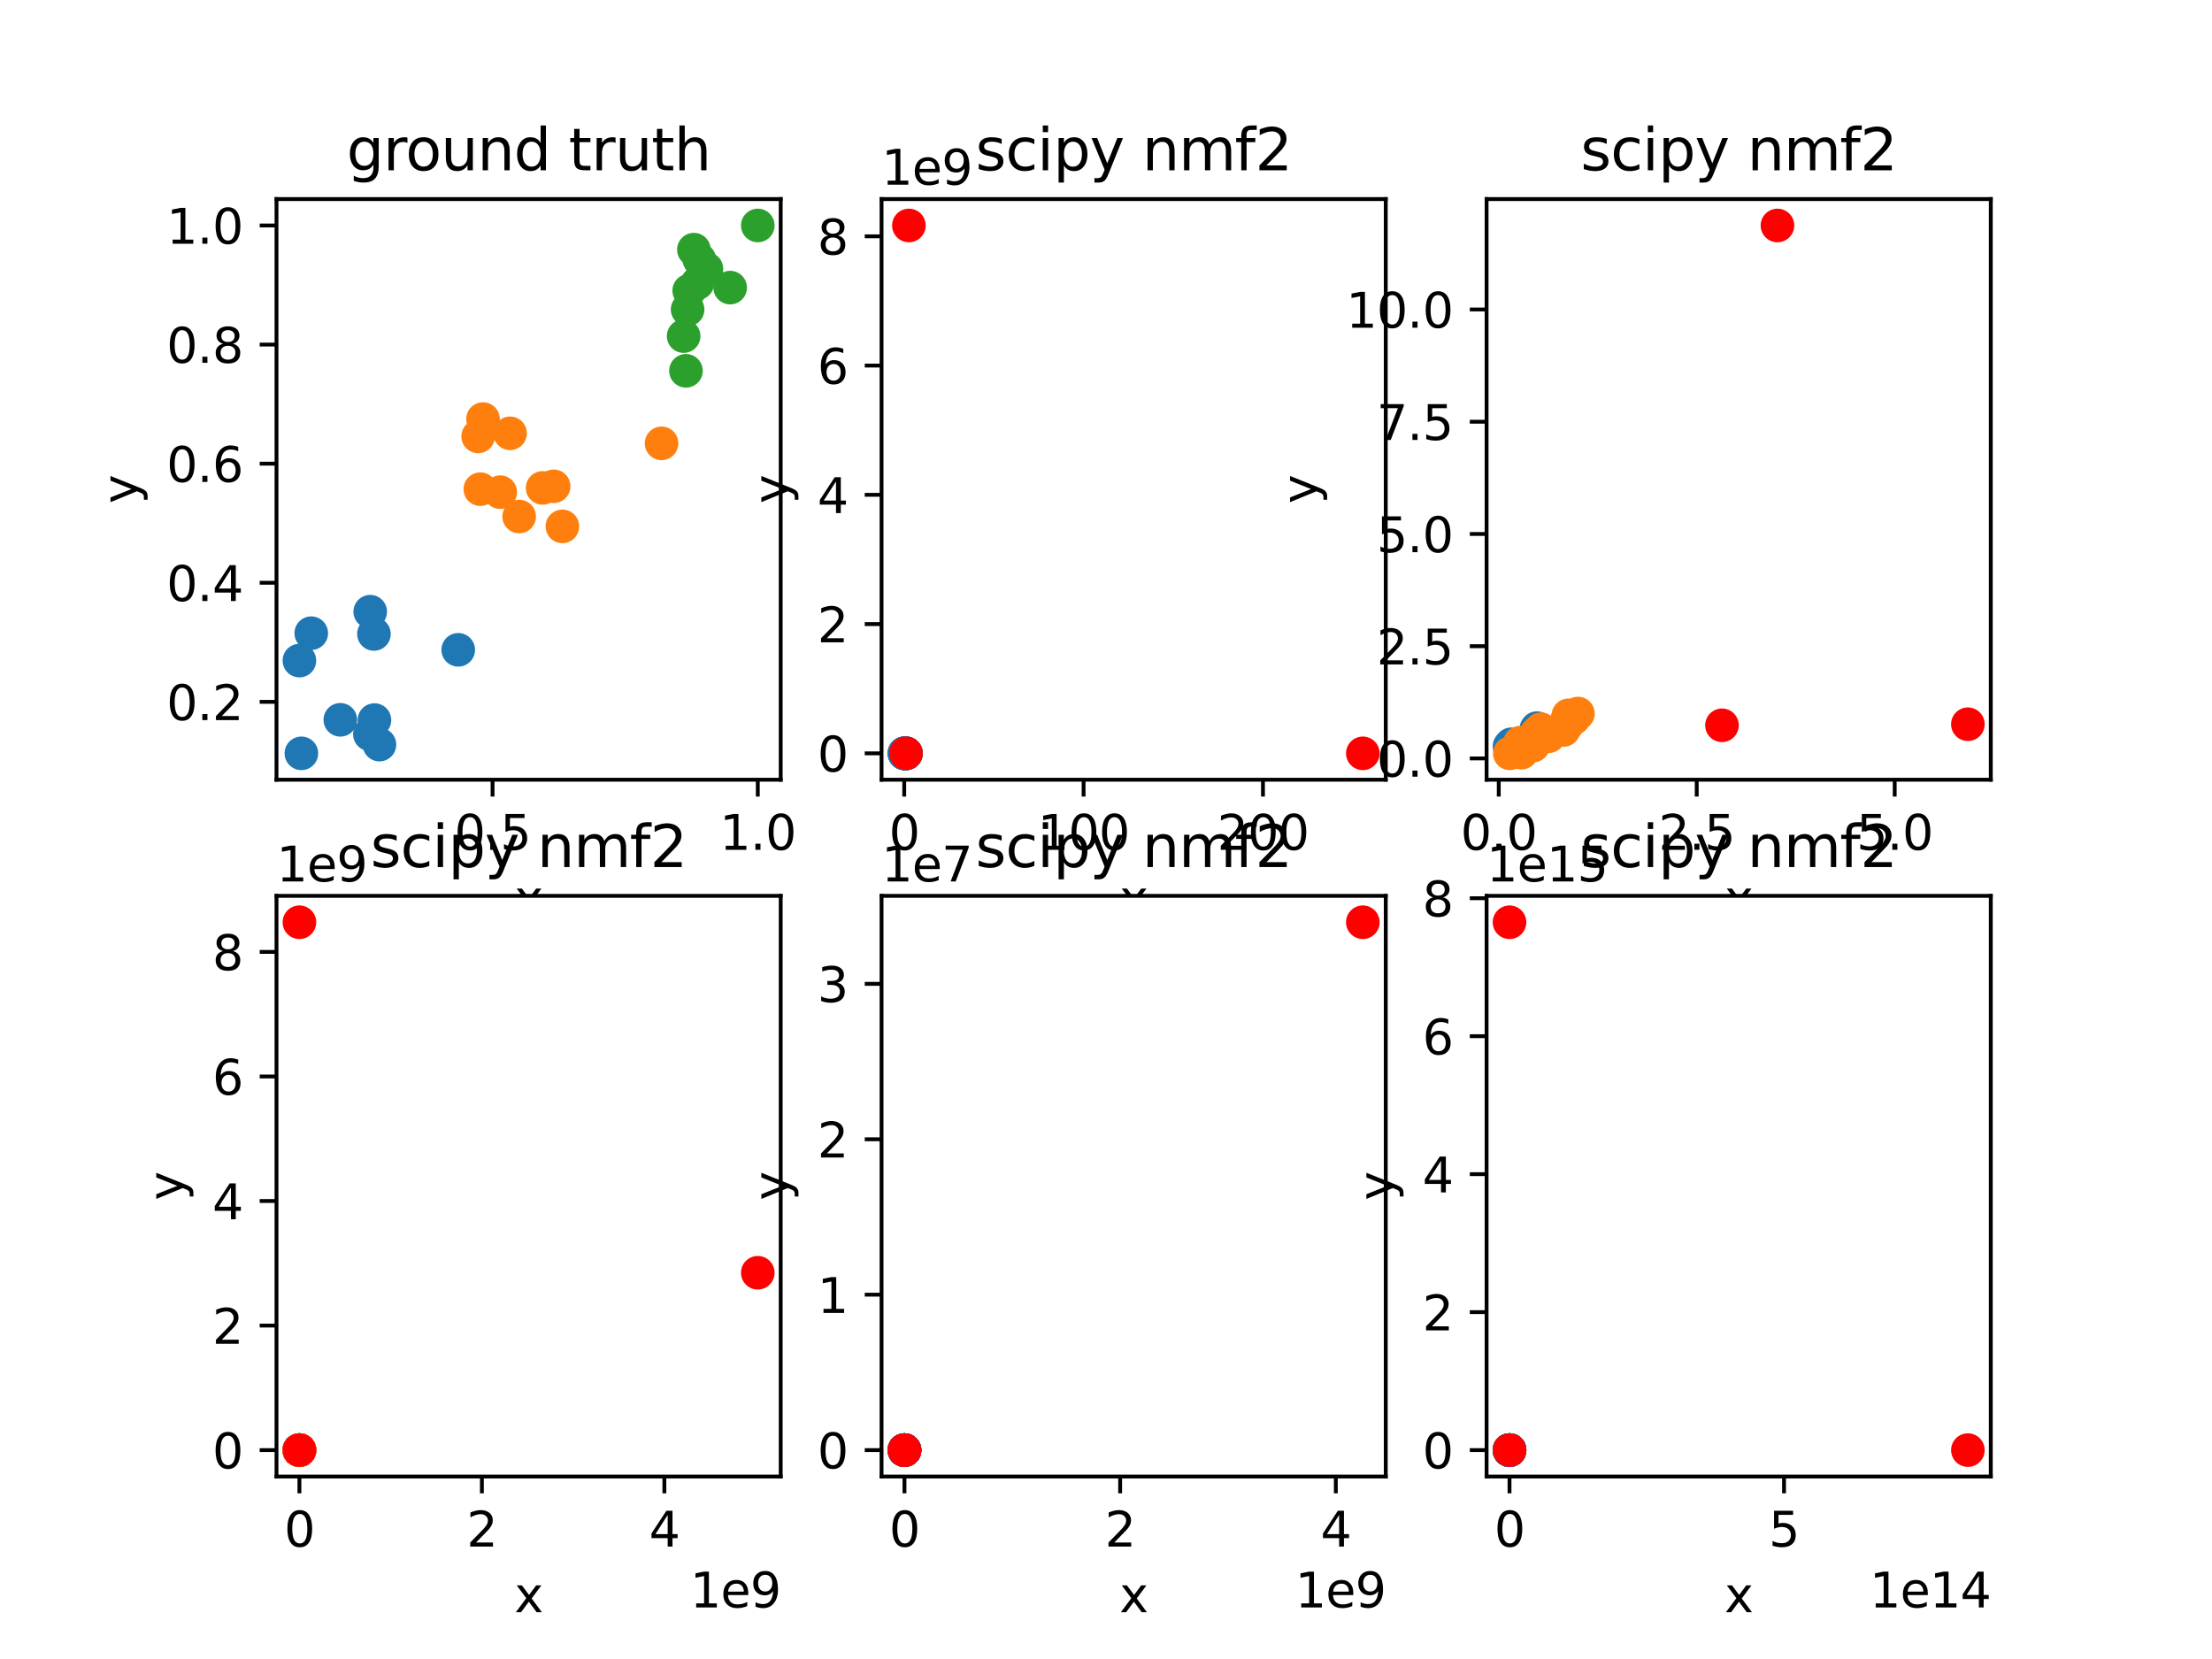<?xml version="1.0" encoding="utf-8" standalone="no"?>
<!DOCTYPE svg PUBLIC "-//W3C//DTD SVG 1.1//EN"
  "http://www.w3.org/Graphics/SVG/1.1/DTD/svg11.dtd">
<svg xmlns:xlink="http://www.w3.org/1999/xlink" width="460.8pt" height="345.6pt" viewBox="0 0 460.8 345.6" xmlns="http://www.w3.org/2000/svg" version="1.1">
 <defs>
  <style type="text/css">*{stroke-linejoin: round; stroke-linecap: butt}</style>
 </defs>
 <g id="figure_1">
  <g id="patch_1">
   <path d="M 0 345.6 
L 460.8 345.6 
L 460.8 0 
L 0 0 
z
" style="fill: #ffffff"/>
  </g>
  <g id="axes_1">
   <g id="patch_2">
    <path d="M 57.6 162.432 
L 162.635 162.432 
L 162.635 41.472 
L 57.6 41.472 
z
" style="fill: #ffffff"/>
   </g>
   <g id="PathCollection_1">
    <defs>
     <path id="m9b1168eed3" d="M 0 3 
C 0.796 3 1.559 2.684 2.121 2.121 
C 2.684 1.559 3 0.796 3 0 
C 3 -0.796 2.684 -1.559 2.121 -2.121 
C 1.559 -2.684 0.796 -3 0 -3 
C -0.796 -3 -1.559 -2.684 -2.121 -2.121 
C -2.684 -1.559 -3 -0.796 -3 0 
C -3 0.796 -2.684 1.559 -2.121 2.121 
C -1.559 2.684 -0.796 3 0 3 
z
" style="stroke: #1f77b4"/>
    </defs>
    <g clip-path="url(#p3734188e5e)">
     <use xlink:href="#m9b1168eed3" x="79.046" y="155.114" style="fill: #1f77b4; stroke: #1f77b4"/>
     <use xlink:href="#m9b1168eed3" x="64.839" y="131.906" style="fill: #1f77b4; stroke: #1f77b4"/>
     <use xlink:href="#m9b1168eed3" x="62.374" y="137.612" style="fill: #1f77b4; stroke: #1f77b4"/>
     <use xlink:href="#m9b1168eed3" x="95.458" y="135.373" style="fill: #1f77b4; stroke: #1f77b4"/>
     <use xlink:href="#m9b1168eed3" x="70.895" y="149.951" style="fill: #1f77b4; stroke: #1f77b4"/>
     <use xlink:href="#m9b1168eed3" x="77.898" y="132.065" style="fill: #1f77b4; stroke: #1f77b4"/>
     <use xlink:href="#m9b1168eed3" x="77.123" y="127.426" style="fill: #1f77b4; stroke: #1f77b4"/>
     <use xlink:href="#m9b1168eed3" x="77.054" y="152.957" style="fill: #1f77b4; stroke: #1f77b4"/>
     <use xlink:href="#m9b1168eed3" x="62.783" y="156.934" style="fill: #1f77b4; stroke: #1f77b4"/>
     <use xlink:href="#m9b1168eed3" x="78.006" y="150.003" style="fill: #1f77b4; stroke: #1f77b4"/>
    </g>
   </g>
   <g id="PathCollection_2">
    <defs>
     <path id="m5e511d7ed3" d="M 0 3 
C 0.796 3 1.559 2.684 2.121 2.121 
C 2.684 1.559 3 0.796 3 0 
C 3 -0.796 2.684 -1.559 2.121 -2.121 
C 1.559 -2.684 0.796 -3 0 -3 
C -0.796 -3 -1.559 -2.684 -2.121 -2.121 
C -2.684 -1.559 -3 -0.796 -3 0 
C -3 0.796 -2.684 1.559 -2.121 2.121 
C -1.559 2.684 -0.796 3 0 3 
z
" style="stroke: #ff7f0e"/>
    </defs>
    <g clip-path="url(#p3734188e5e)">
     <use xlink:href="#m5e511d7ed3" x="104.208" y="102.527" style="fill: #ff7f0e; stroke: #ff7f0e"/>
     <use xlink:href="#m5e511d7ed3" x="108.153" y="107.6" style="fill: #ff7f0e; stroke: #ff7f0e"/>
     <use xlink:href="#m5e511d7ed3" x="99.605" y="90.908" style="fill: #ff7f0e; stroke: #ff7f0e"/>
     <use xlink:href="#m5e511d7ed3" x="113.034" y="101.643" style="fill: #ff7f0e; stroke: #ff7f0e"/>
     <use xlink:href="#m5e511d7ed3" x="106.256" y="90.268" style="fill: #ff7f0e; stroke: #ff7f0e"/>
     <use xlink:href="#m5e511d7ed3" x="100.617" y="87.301" style="fill: #ff7f0e; stroke: #ff7f0e"/>
     <use xlink:href="#m5e511d7ed3" x="100.066" y="101.905" style="fill: #ff7f0e; stroke: #ff7f0e"/>
     <use xlink:href="#m5e511d7ed3" x="115.336" y="101.303" style="fill: #ff7f0e; stroke: #ff7f0e"/>
     <use xlink:href="#m5e511d7ed3" x="117.157" y="109.653" style="fill: #ff7f0e; stroke: #ff7f0e"/>
     <use xlink:href="#m5e511d7ed3" x="137.815" y="92.356" style="fill: #ff7f0e; stroke: #ff7f0e"/>
    </g>
   </g>
   <g id="PathCollection_3">
    <defs>
     <path id="mfbb92aed11" d="M 0 3 
C 0.796 3 1.559 2.684 2.121 2.121 
C 2.684 1.559 3 0.796 3 0 
C 3 -0.796 2.684 -1.559 2.121 -2.121 
C 1.559 -2.684 0.796 -3 0 -3 
C -0.796 -3 -1.559 -2.684 -2.121 -2.121 
C -2.684 -1.559 -3 -0.796 -3 0 
C -3 0.796 -2.684 1.559 -2.121 2.121 
C -1.559 2.684 -0.796 3 0 3 
z
" style="stroke: #2ca02c"/>
    </defs>
    <g clip-path="url(#p3734188e5e)">
     <use xlink:href="#mfbb92aed11" x="147.163" y="56.007" style="fill: #2ca02c; stroke: #2ca02c"/>
     <use xlink:href="#mfbb92aed11" x="142.414" y="70.017" style="fill: #2ca02c; stroke: #2ca02c"/>
     <use xlink:href="#mfbb92aed11" x="143.241" y="64.473" style="fill: #2ca02c; stroke: #2ca02c"/>
     <use xlink:href="#mfbb92aed11" x="143.576" y="60.549" style="fill: #2ca02c; stroke: #2ca02c"/>
     <use xlink:href="#mfbb92aed11" x="144.548" y="52.007" style="fill: #2ca02c; stroke: #2ca02c"/>
     <use xlink:href="#mfbb92aed11" x="142.899" y="77.248" style="fill: #2ca02c; stroke: #2ca02c"/>
     <use xlink:href="#mfbb92aed11" x="145.273" y="58.997" style="fill: #2ca02c; stroke: #2ca02c"/>
     <use xlink:href="#mfbb92aed11" x="145.689" y="54.073" style="fill: #2ca02c; stroke: #2ca02c"/>
     <use xlink:href="#mfbb92aed11" x="157.861" y="46.97" style="fill: #2ca02c; stroke: #2ca02c"/>
     <use xlink:href="#mfbb92aed11" x="152.104" y="59.915" style="fill: #2ca02c; stroke: #2ca02c"/>
    </g>
   </g>
   <g id="matplotlib.axis_1">
    <g id="xtick_1">
     <g id="line2d_1">
      <defs>
       <path id="me12d933753" d="M 0 0 
L 0 3.5 
" style="stroke: #000000; stroke-width: 0.8"/>
      </defs>
      <g>
       <use xlink:href="#me12d933753" x="102.61" y="162.432" style="stroke: #000000; stroke-width: 0.8"/>
      </g>
     </g>
     <g id="text_1">
      <!-- 0.5 -->
      <g transform="translate(94.658 177.03)scale(0.1 -0.1)">
       <defs>
        <path id="DejaVuSans-30" d="M 2034 4250 
Q 1547 4250 1301 3770 
Q 1056 3291 1056 2328 
Q 1056 1369 1301 889 
Q 1547 409 2034 409 
Q 2525 409 2770 889 
Q 3016 1369 3016 2328 
Q 3016 3291 2770 3770 
Q 2525 4250 2034 4250 
z
M 2034 4750 
Q 2819 4750 3233 4129 
Q 3647 3509 3647 2328 
Q 3647 1150 3233 529 
Q 2819 -91 2034 -91 
Q 1250 -91 836 529 
Q 422 1150 422 2328 
Q 422 3509 836 4129 
Q 1250 4750 2034 4750 
z
" transform="scale(0.016)"/>
        <path id="DejaVuSans-2e" d="M 684 794 
L 1344 794 
L 1344 0 
L 684 0 
L 684 794 
z
" transform="scale(0.016)"/>
        <path id="DejaVuSans-35" d="M 691 4666 
L 3169 4666 
L 3169 4134 
L 1269 4134 
L 1269 2991 
Q 1406 3038 1543 3061 
Q 1681 3084 1819 3084 
Q 2600 3084 3056 2656 
Q 3513 2228 3513 1497 
Q 3513 744 3044 326 
Q 2575 -91 1722 -91 
Q 1428 -91 1123 -41 
Q 819 9 494 109 
L 494 744 
Q 775 591 1075 516 
Q 1375 441 1709 441 
Q 2250 441 2565 725 
Q 2881 1009 2881 1497 
Q 2881 1984 2565 2268 
Q 2250 2553 1709 2553 
Q 1456 2553 1204 2497 
Q 953 2441 691 2322 
L 691 4666 
z
" transform="scale(0.016)"/>
       </defs>
       <use xlink:href="#DejaVuSans-30"/>
       <use xlink:href="#DejaVuSans-2e" x="63.623"/>
       <use xlink:href="#DejaVuSans-35" x="95.41"/>
      </g>
     </g>
    </g>
    <g id="xtick_2">
     <g id="line2d_2">
      <g>
       <use xlink:href="#me12d933753" x="157.861" y="162.432" style="stroke: #000000; stroke-width: 0.8"/>
      </g>
     </g>
     <g id="text_2">
      <!-- 1.0 -->
      <g transform="translate(149.909 177.03)scale(0.1 -0.1)">
       <defs>
        <path id="DejaVuSans-31" d="M 794 531 
L 1825 531 
L 1825 4091 
L 703 3866 
L 703 4441 
L 1819 4666 
L 2450 4666 
L 2450 531 
L 3481 531 
L 3481 0 
L 794 0 
L 794 531 
z
" transform="scale(0.016)"/>
       </defs>
       <use xlink:href="#DejaVuSans-31"/>
       <use xlink:href="#DejaVuSans-2e" x="63.623"/>
       <use xlink:href="#DejaVuSans-30" x="95.41"/>
      </g>
     </g>
    </g>
    <g id="text_3">
     <!-- x -->
     <g transform="translate(107.158 190.709)scale(0.1 -0.1)">
      <defs>
       <path id="DejaVuSans-78" d="M 3513 3500 
L 2247 1797 
L 3578 0 
L 2900 0 
L 1881 1375 
L 863 0 
L 184 0 
L 1544 1831 
L 300 3500 
L 978 3500 
L 1906 2253 
L 2834 3500 
L 3513 3500 
z
" transform="scale(0.016)"/>
      </defs>
      <use xlink:href="#DejaVuSans-78"/>
     </g>
    </g>
   </g>
   <g id="matplotlib.axis_2">
    <g id="ytick_1">
     <g id="line2d_3">
      <defs>
       <path id="m7dc37cf8a7" d="M 0 0 
L -3.5 0 
" style="stroke: #000000; stroke-width: 0.8"/>
      </defs>
      <g>
       <use xlink:href="#m7dc37cf8a7" x="57.6" y="146.213" style="stroke: #000000; stroke-width: 0.8"/>
      </g>
     </g>
     <g id="text_4">
      <!-- 0.2 -->
      <g transform="translate(34.697 150.012)scale(0.1 -0.1)">
       <defs>
        <path id="DejaVuSans-32" d="M 1228 531 
L 3431 531 
L 3431 0 
L 469 0 
L 469 531 
Q 828 903 1448 1529 
Q 2069 2156 2228 2338 
Q 2531 2678 2651 2914 
Q 2772 3150 2772 3378 
Q 2772 3750 2511 3984 
Q 2250 4219 1831 4219 
Q 1534 4219 1204 4116 
Q 875 4013 500 3803 
L 500 4441 
Q 881 4594 1212 4672 
Q 1544 4750 1819 4750 
Q 2544 4750 2975 4387 
Q 3406 4025 3406 3419 
Q 3406 3131 3298 2873 
Q 3191 2616 2906 2266 
Q 2828 2175 2409 1742 
Q 1991 1309 1228 531 
z
" transform="scale(0.016)"/>
       </defs>
       <use xlink:href="#DejaVuSans-30"/>
       <use xlink:href="#DejaVuSans-2e" x="63.623"/>
       <use xlink:href="#DejaVuSans-32" x="95.41"/>
      </g>
     </g>
    </g>
    <g id="ytick_2">
     <g id="line2d_4">
      <g>
       <use xlink:href="#m7dc37cf8a7" x="57.6" y="121.402" style="stroke: #000000; stroke-width: 0.8"/>
      </g>
     </g>
     <g id="text_5">
      <!-- 0.4 -->
      <g transform="translate(34.697 125.202)scale(0.1 -0.1)">
       <defs>
        <path id="DejaVuSans-34" d="M 2419 4116 
L 825 1625 
L 2419 1625 
L 2419 4116 
z
M 2253 4666 
L 3047 4666 
L 3047 1625 
L 3713 1625 
L 3713 1100 
L 3047 1100 
L 3047 0 
L 2419 0 
L 2419 1100 
L 313 1100 
L 313 1709 
L 2253 4666 
z
" transform="scale(0.016)"/>
       </defs>
       <use xlink:href="#DejaVuSans-30"/>
       <use xlink:href="#DejaVuSans-2e" x="63.623"/>
       <use xlink:href="#DejaVuSans-34" x="95.41"/>
      </g>
     </g>
    </g>
    <g id="ytick_3">
     <g id="line2d_5">
      <g>
       <use xlink:href="#m7dc37cf8a7" x="57.6" y="96.592" style="stroke: #000000; stroke-width: 0.8"/>
      </g>
     </g>
     <g id="text_6">
      <!-- 0.6 -->
      <g transform="translate(34.697 100.391)scale(0.1 -0.1)">
       <defs>
        <path id="DejaVuSans-36" d="M 2113 2584 
Q 1688 2584 1439 2293 
Q 1191 2003 1191 1497 
Q 1191 994 1439 701 
Q 1688 409 2113 409 
Q 2538 409 2786 701 
Q 3034 994 3034 1497 
Q 3034 2003 2786 2293 
Q 2538 2584 2113 2584 
z
M 3366 4563 
L 3366 3988 
Q 3128 4100 2886 4159 
Q 2644 4219 2406 4219 
Q 1781 4219 1451 3797 
Q 1122 3375 1075 2522 
Q 1259 2794 1537 2939 
Q 1816 3084 2150 3084 
Q 2853 3084 3261 2657 
Q 3669 2231 3669 1497 
Q 3669 778 3244 343 
Q 2819 -91 2113 -91 
Q 1303 -91 875 529 
Q 447 1150 447 2328 
Q 447 3434 972 4092 
Q 1497 4750 2381 4750 
Q 2619 4750 2861 4703 
Q 3103 4656 3366 4563 
z
" transform="scale(0.016)"/>
       </defs>
       <use xlink:href="#DejaVuSans-30"/>
       <use xlink:href="#DejaVuSans-2e" x="63.623"/>
       <use xlink:href="#DejaVuSans-36" x="95.41"/>
      </g>
     </g>
    </g>
    <g id="ytick_4">
     <g id="line2d_6">
      <g>
       <use xlink:href="#m7dc37cf8a7" x="57.6" y="71.781" style="stroke: #000000; stroke-width: 0.8"/>
      </g>
     </g>
     <g id="text_7">
      <!-- 0.8 -->
      <g transform="translate(34.697 75.58)scale(0.1 -0.1)">
       <defs>
        <path id="DejaVuSans-38" d="M 2034 2216 
Q 1584 2216 1326 1975 
Q 1069 1734 1069 1313 
Q 1069 891 1326 650 
Q 1584 409 2034 409 
Q 2484 409 2743 651 
Q 3003 894 3003 1313 
Q 3003 1734 2745 1975 
Q 2488 2216 2034 2216 
z
M 1403 2484 
Q 997 2584 770 2862 
Q 544 3141 544 3541 
Q 544 4100 942 4425 
Q 1341 4750 2034 4750 
Q 2731 4750 3128 4425 
Q 3525 4100 3525 3541 
Q 3525 3141 3298 2862 
Q 3072 2584 2669 2484 
Q 3125 2378 3379 2068 
Q 3634 1759 3634 1313 
Q 3634 634 3220 271 
Q 2806 -91 2034 -91 
Q 1263 -91 848 271 
Q 434 634 434 1313 
Q 434 1759 690 2068 
Q 947 2378 1403 2484 
z
M 1172 3481 
Q 1172 3119 1398 2916 
Q 1625 2713 2034 2713 
Q 2441 2713 2670 2916 
Q 2900 3119 2900 3481 
Q 2900 3844 2670 4047 
Q 2441 4250 2034 4250 
Q 1625 4250 1398 4047 
Q 1172 3844 1172 3481 
z
" transform="scale(0.016)"/>
       </defs>
       <use xlink:href="#DejaVuSans-30"/>
       <use xlink:href="#DejaVuSans-2e" x="63.623"/>
       <use xlink:href="#DejaVuSans-38" x="95.41"/>
      </g>
     </g>
    </g>
    <g id="ytick_5">
     <g id="line2d_7">
      <g>
       <use xlink:href="#m7dc37cf8a7" x="57.6" y="46.97" style="stroke: #000000; stroke-width: 0.8"/>
      </g>
     </g>
     <g id="text_8">
      <!-- 1.0 -->
      <g transform="translate(34.697 50.769)scale(0.1 -0.1)">
       <use xlink:href="#DejaVuSans-31"/>
       <use xlink:href="#DejaVuSans-2e" x="63.623"/>
       <use xlink:href="#DejaVuSans-30" x="95.41"/>
      </g>
     </g>
    </g>
    <g id="text_9">
     <!-- y -->
     <g transform="translate(28.617 104.911)rotate(-90)scale(0.1 -0.1)">
      <defs>
       <path id="DejaVuSans-79" d="M 2059 -325 
Q 1816 -950 1584 -1140 
Q 1353 -1331 966 -1331 
L 506 -1331 
L 506 -850 
L 844 -850 
Q 1081 -850 1212 -737 
Q 1344 -625 1503 -206 
L 1606 56 
L 191 3500 
L 800 3500 
L 1894 763 
L 2988 3500 
L 3597 3500 
L 2059 -325 
z
" transform="scale(0.016)"/>
      </defs>
      <use xlink:href="#DejaVuSans-79"/>
     </g>
    </g>
   </g>
   <g id="patch_3">
    <path d="M 57.6 162.432 
L 57.6 41.472 
" style="fill: none; stroke: #000000; stroke-width: 0.8; stroke-linejoin: miter; stroke-linecap: square"/>
   </g>
   <g id="patch_4">
    <path d="M 162.635 162.432 
L 162.635 41.472 
" style="fill: none; stroke: #000000; stroke-width: 0.8; stroke-linejoin: miter; stroke-linecap: square"/>
   </g>
   <g id="patch_5">
    <path d="M 57.6 162.432 
L 162.635 162.432 
" style="fill: none; stroke: #000000; stroke-width: 0.8; stroke-linejoin: miter; stroke-linecap: square"/>
   </g>
   <g id="patch_6">
    <path d="M 57.6 41.472 
L 162.635 41.472 
" style="fill: none; stroke: #000000; stroke-width: 0.8; stroke-linejoin: miter; stroke-linecap: square"/>
   </g>
   <g id="text_10">
    <!-- ground truth -->
    <g transform="translate(72.209 35.472)scale(0.12 -0.12)">
     <defs>
      <path id="DejaVuSans-67" d="M 2906 1791 
Q 2906 2416 2648 2759 
Q 2391 3103 1925 3103 
Q 1463 3103 1205 2759 
Q 947 2416 947 1791 
Q 947 1169 1205 825 
Q 1463 481 1925 481 
Q 2391 481 2648 825 
Q 2906 1169 2906 1791 
z
M 3481 434 
Q 3481 -459 3084 -895 
Q 2688 -1331 1869 -1331 
Q 1566 -1331 1297 -1286 
Q 1028 -1241 775 -1147 
L 775 -588 
Q 1028 -725 1275 -790 
Q 1522 -856 1778 -856 
Q 2344 -856 2625 -561 
Q 2906 -266 2906 331 
L 2906 616 
Q 2728 306 2450 153 
Q 2172 0 1784 0 
Q 1141 0 747 490 
Q 353 981 353 1791 
Q 353 2603 747 3093 
Q 1141 3584 1784 3584 
Q 2172 3584 2450 3431 
Q 2728 3278 2906 2969 
L 2906 3500 
L 3481 3500 
L 3481 434 
z
" transform="scale(0.016)"/>
      <path id="DejaVuSans-72" d="M 2631 2963 
Q 2534 3019 2420 3045 
Q 2306 3072 2169 3072 
Q 1681 3072 1420 2755 
Q 1159 2438 1159 1844 
L 1159 0 
L 581 0 
L 581 3500 
L 1159 3500 
L 1159 2956 
Q 1341 3275 1631 3429 
Q 1922 3584 2338 3584 
Q 2397 3584 2469 3576 
Q 2541 3569 2628 3553 
L 2631 2963 
z
" transform="scale(0.016)"/>
      <path id="DejaVuSans-6f" d="M 1959 3097 
Q 1497 3097 1228 2736 
Q 959 2375 959 1747 
Q 959 1119 1226 758 
Q 1494 397 1959 397 
Q 2419 397 2687 759 
Q 2956 1122 2956 1747 
Q 2956 2369 2687 2733 
Q 2419 3097 1959 3097 
z
M 1959 3584 
Q 2709 3584 3137 3096 
Q 3566 2609 3566 1747 
Q 3566 888 3137 398 
Q 2709 -91 1959 -91 
Q 1206 -91 779 398 
Q 353 888 353 1747 
Q 353 2609 779 3096 
Q 1206 3584 1959 3584 
z
" transform="scale(0.016)"/>
      <path id="DejaVuSans-75" d="M 544 1381 
L 544 3500 
L 1119 3500 
L 1119 1403 
Q 1119 906 1312 657 
Q 1506 409 1894 409 
Q 2359 409 2629 706 
Q 2900 1003 2900 1516 
L 2900 3500 
L 3475 3500 
L 3475 0 
L 2900 0 
L 2900 538 
Q 2691 219 2414 64 
Q 2138 -91 1772 -91 
Q 1169 -91 856 284 
Q 544 659 544 1381 
z
M 1991 3584 
L 1991 3584 
z
" transform="scale(0.016)"/>
      <path id="DejaVuSans-6e" d="M 3513 2113 
L 3513 0 
L 2938 0 
L 2938 2094 
Q 2938 2591 2744 2837 
Q 2550 3084 2163 3084 
Q 1697 3084 1428 2787 
Q 1159 2491 1159 1978 
L 1159 0 
L 581 0 
L 581 3500 
L 1159 3500 
L 1159 2956 
Q 1366 3272 1645 3428 
Q 1925 3584 2291 3584 
Q 2894 3584 3203 3211 
Q 3513 2838 3513 2113 
z
" transform="scale(0.016)"/>
      <path id="DejaVuSans-64" d="M 2906 2969 
L 2906 4863 
L 3481 4863 
L 3481 0 
L 2906 0 
L 2906 525 
Q 2725 213 2448 61 
Q 2172 -91 1784 -91 
Q 1150 -91 751 415 
Q 353 922 353 1747 
Q 353 2572 751 3078 
Q 1150 3584 1784 3584 
Q 2172 3584 2448 3432 
Q 2725 3281 2906 2969 
z
M 947 1747 
Q 947 1113 1208 752 
Q 1469 391 1925 391 
Q 2381 391 2643 752 
Q 2906 1113 2906 1747 
Q 2906 2381 2643 2742 
Q 2381 3103 1925 3103 
Q 1469 3103 1208 2742 
Q 947 2381 947 1747 
z
" transform="scale(0.016)"/>
      <path id="DejaVuSans-20" transform="scale(0.016)"/>
      <path id="DejaVuSans-74" d="M 1172 4494 
L 1172 3500 
L 2356 3500 
L 2356 3053 
L 1172 3053 
L 1172 1153 
Q 1172 725 1289 603 
Q 1406 481 1766 481 
L 2356 481 
L 2356 0 
L 1766 0 
Q 1100 0 847 248 
Q 594 497 594 1153 
L 594 3053 
L 172 3053 
L 172 3500 
L 594 3500 
L 594 4494 
L 1172 4494 
z
" transform="scale(0.016)"/>
      <path id="DejaVuSans-68" d="M 3513 2113 
L 3513 0 
L 2938 0 
L 2938 2094 
Q 2938 2591 2744 2837 
Q 2550 3084 2163 3084 
Q 1697 3084 1428 2787 
Q 1159 2491 1159 1978 
L 1159 0 
L 581 0 
L 581 4863 
L 1159 4863 
L 1159 2956 
Q 1366 3272 1645 3428 
Q 1925 3584 2291 3584 
Q 2894 3584 3203 3211 
Q 3513 2838 3513 2113 
z
" transform="scale(0.016)"/>
     </defs>
     <use xlink:href="#DejaVuSans-67"/>
     <use xlink:href="#DejaVuSans-72" x="63.477"/>
     <use xlink:href="#DejaVuSans-6f" x="102.34"/>
     <use xlink:href="#DejaVuSans-75" x="163.521"/>
     <use xlink:href="#DejaVuSans-6e" x="226.9"/>
     <use xlink:href="#DejaVuSans-64" x="290.279"/>
     <use xlink:href="#DejaVuSans-20" x="353.756"/>
     <use xlink:href="#DejaVuSans-74" x="385.543"/>
     <use xlink:href="#DejaVuSans-72" x="424.752"/>
     <use xlink:href="#DejaVuSans-75" x="465.865"/>
     <use xlink:href="#DejaVuSans-74" x="529.244"/>
     <use xlink:href="#DejaVuSans-68" x="568.453"/>
    </g>
   </g>
  </g>
  <g id="axes_2">
   <g id="patch_7">
    <path d="M 183.642 162.432 
L 288.678 162.432 
L 288.678 41.472 
L 183.642 41.472 
z
" style="fill: #ffffff"/>
   </g>
   <g id="PathCollection_4">
    <g clip-path="url(#pe394bd8b2d)">
     <use xlink:href="#m9b1168eed3" x="188.473" y="156.934" style="fill: #1f77b4; stroke: #1f77b4"/>
     <use xlink:href="#m9b1168eed3" x="188.425" y="156.934" style="fill: #1f77b4; stroke: #1f77b4"/>
     <use xlink:href="#m9b1168eed3" x="188.417" y="156.934" style="fill: #1f77b4; stroke: #1f77b4"/>
     <use xlink:href="#m9b1168eed3" x="188.529" y="156.934" style="fill: #1f77b4; stroke: #1f77b4"/>
     <use xlink:href="#m9b1168eed3" x="188.445" y="156.934" style="fill: #1f77b4; stroke: #1f77b4"/>
     <use xlink:href="#m9b1168eed3" x="188.469" y="156.934" style="fill: #1f77b4; stroke: #1f77b4"/>
     <use xlink:href="#m9b1168eed3" x="188.467" y="156.934" style="fill: #1f77b4; stroke: #1f77b4"/>
     <use xlink:href="#m9b1168eed3" x="188.466" y="156.934" style="fill: #1f77b4; stroke: #1f77b4"/>
     <use xlink:href="#m9b1168eed3" x="188.418" y="156.934" style="fill: #1f77b4; stroke: #1f77b4"/>
     <use xlink:href="#m9b1168eed3" x="188.47" y="156.934" style="fill: #1f77b4; stroke: #1f77b4"/>
     <use xlink:href="#m9b1168eed3" x="188.558" y="156.934" style="fill: #1f77b4; stroke: #1f77b4"/>
     <use xlink:href="#m9b1168eed3" x="188.571" y="156.934" style="fill: #1f77b4; stroke: #1f77b4"/>
     <use xlink:href="#m9b1168eed3" x="188.543" y="156.934" style="fill: #1f77b4; stroke: #1f77b4"/>
     <use xlink:href="#m9b1168eed3" x="188.588" y="156.934" style="fill: #1f77b4; stroke: #1f77b4"/>
     <use xlink:href="#m9b1168eed3" x="188.565" y="156.934" style="fill: #1f77b4; stroke: #1f77b4"/>
     <use xlink:href="#m9b1168eed3" x="188.546" y="156.934" style="fill: #1f77b4; stroke: #1f77b4"/>
     <use xlink:href="#m9b1168eed3" x="188.544" y="156.934" style="fill: #1f77b4; stroke: #1f77b4"/>
     <use xlink:href="#m9b1168eed3" x="188.596" y="156.934" style="fill: #1f77b4; stroke: #1f77b4"/>
     <use xlink:href="#m9b1168eed3" x="188.602" y="156.934" style="fill: #1f77b4; stroke: #1f77b4"/>
     <use xlink:href="#m9b1168eed3" x="188.672" y="156.934" style="fill: #1f77b4; stroke: #1f77b4"/>
     <use xlink:href="#m9b1168eed3" x="188.703" y="156.934" style="fill: #1f77b4; stroke: #1f77b4"/>
     <use xlink:href="#m9b1168eed3" x="188.687" y="156.934" style="fill: #1f77b4; stroke: #1f77b4"/>
     <use xlink:href="#m9b1168eed3" x="188.69" y="156.934" style="fill: #1f77b4; stroke: #1f77b4"/>
     <use xlink:href="#m9b1168eed3" x="188.691" y="156.934" style="fill: #1f77b4; stroke: #1f77b4"/>
     <use xlink:href="#m9b1168eed3" x="188.695" y="156.934" style="fill: #1f77b4; stroke: #1f77b4"/>
     <use xlink:href="#m9b1168eed3" x="188.689" y="156.934" style="fill: #1f77b4; stroke: #1f77b4"/>
     <use xlink:href="#m9b1168eed3" x="188.697" y="156.934" style="fill: #1f77b4; stroke: #1f77b4"/>
     <use xlink:href="#m9b1168eed3" x="188.698" y="156.934" style="fill: #1f77b4; stroke: #1f77b4"/>
     <use xlink:href="#m9b1168eed3" x="188.74" y="156.934" style="fill: #1f77b4; stroke: #1f77b4"/>
     <use xlink:href="#m9b1168eed3" x="188.72" y="156.934" style="fill: #1f77b4; stroke: #1f77b4"/>
    </g>
   </g>
   <g id="PathCollection_5">
    <defs>
     <path id="m22f84077f8" d="M 0 3 
C 0.796 3 1.559 2.684 2.121 2.121 
C 2.684 1.559 3 0.796 3 0 
C 3 -0.796 2.684 -1.559 2.121 -2.121 
C 1.559 -2.684 0.796 -3 0 -3 
C -0.796 -3 -1.559 -2.684 -2.121 -2.121 
C -2.684 -1.559 -3 -0.796 -3 0 
C -3 0.796 -2.684 1.559 -2.121 2.121 
C -1.559 2.684 -0.796 3 0 3 
z
" style="stroke: #ff0000"/>
    </defs>
    <g clip-path="url(#pe394bd8b2d)">
     <use xlink:href="#m22f84077f8" x="188.739" y="156.931" style="fill: #ff0000; stroke: #ff0000"/>
     <use xlink:href="#m22f84077f8" x="283.903" y="156.934" style="fill: #ff0000; stroke: #ff0000"/>
     <use xlink:href="#m22f84077f8" x="189.34" y="46.97" style="fill: #ff0000; stroke: #ff0000"/>
    </g>
   </g>
   <g id="matplotlib.axis_3">
    <g id="xtick_3">
     <g id="line2d_8">
      <g>
       <use xlink:href="#me12d933753" x="188.366" y="162.432" style="stroke: #000000; stroke-width: 0.8"/>
      </g>
     </g>
     <g id="text_11">
      <!-- 0 -->
      <g transform="translate(185.185 177.03)scale(0.1 -0.1)">
       <use xlink:href="#DejaVuSans-30"/>
      </g>
     </g>
    </g>
    <g id="xtick_4">
     <g id="line2d_9">
      <g>
       <use xlink:href="#me12d933753" x="225.733" y="162.432" style="stroke: #000000; stroke-width: 0.8"/>
      </g>
     </g>
     <g id="text_12">
      <!-- 100 -->
      <g transform="translate(216.189 177.03)scale(0.1 -0.1)">
       <use xlink:href="#DejaVuSans-31"/>
       <use xlink:href="#DejaVuSans-30" x="63.623"/>
       <use xlink:href="#DejaVuSans-30" x="127.246"/>
      </g>
     </g>
    </g>
    <g id="xtick_5">
     <g id="line2d_10">
      <g>
       <use xlink:href="#me12d933753" x="263.099" y="162.432" style="stroke: #000000; stroke-width: 0.8"/>
      </g>
     </g>
     <g id="text_13">
      <!-- 200 -->
      <g transform="translate(253.556 177.03)scale(0.1 -0.1)">
       <use xlink:href="#DejaVuSans-32"/>
       <use xlink:href="#DejaVuSans-30" x="63.623"/>
       <use xlink:href="#DejaVuSans-30" x="127.246"/>
      </g>
     </g>
    </g>
    <g id="text_14">
     <!-- x -->
     <g transform="translate(233.201 190.709)scale(0.1 -0.1)">
      <use xlink:href="#DejaVuSans-78"/>
     </g>
    </g>
   </g>
   <g id="matplotlib.axis_4">
    <g id="ytick_6">
     <g id="line2d_11">
      <g>
       <use xlink:href="#m7dc37cf8a7" x="183.642" y="156.934" style="stroke: #000000; stroke-width: 0.8"/>
      </g>
     </g>
     <g id="text_15">
      <!-- 0 -->
      <g transform="translate(170.28 160.733)scale(0.1 -0.1)">
       <use xlink:href="#DejaVuSans-30"/>
      </g>
     </g>
    </g>
    <g id="ytick_7">
     <g id="line2d_12">
      <g>
       <use xlink:href="#m7dc37cf8a7" x="183.642" y="130.007" style="stroke: #000000; stroke-width: 0.8"/>
      </g>
     </g>
     <g id="text_16">
      <!-- 2 -->
      <g transform="translate(170.28 133.806)scale(0.1 -0.1)">
       <use xlink:href="#DejaVuSans-32"/>
      </g>
     </g>
    </g>
    <g id="ytick_8">
     <g id="line2d_13">
      <g>
       <use xlink:href="#m7dc37cf8a7" x="183.642" y="103.08" style="stroke: #000000; stroke-width: 0.8"/>
      </g>
     </g>
     <g id="text_17">
      <!-- 4 -->
      <g transform="translate(170.28 106.88)scale(0.1 -0.1)">
       <use xlink:href="#DejaVuSans-34"/>
      </g>
     </g>
    </g>
    <g id="ytick_9">
     <g id="line2d_14">
      <g>
       <use xlink:href="#m7dc37cf8a7" x="183.642" y="76.154" style="stroke: #000000; stroke-width: 0.8"/>
      </g>
     </g>
     <g id="text_18">
      <!-- 6 -->
      <g transform="translate(170.28 79.953)scale(0.1 -0.1)">
       <use xlink:href="#DejaVuSans-36"/>
      </g>
     </g>
    </g>
    <g id="ytick_10">
     <g id="line2d_15">
      <g>
       <use xlink:href="#m7dc37cf8a7" x="183.642" y="49.227" style="stroke: #000000; stroke-width: 0.8"/>
      </g>
     </g>
     <g id="text_19">
      <!-- 8 -->
      <g transform="translate(170.28 53.026)scale(0.1 -0.1)">
       <use xlink:href="#DejaVuSans-38"/>
      </g>
     </g>
    </g>
    <g id="text_20">
     <!-- y -->
     <g transform="translate(164.2 104.911)rotate(-90)scale(0.1 -0.1)">
      <use xlink:href="#DejaVuSans-79"/>
     </g>
    </g>
    <g id="text_21">
     <!-- 1e9 -->
     <g transform="translate(183.642 38.472)scale(0.1 -0.1)">
      <defs>
       <path id="DejaVuSans-65" d="M 3597 1894 
L 3597 1613 
L 953 1613 
Q 991 1019 1311 708 
Q 1631 397 2203 397 
Q 2534 397 2845 478 
Q 3156 559 3463 722 
L 3463 178 
Q 3153 47 2828 -22 
Q 2503 -91 2169 -91 
Q 1331 -91 842 396 
Q 353 884 353 1716 
Q 353 2575 817 3079 
Q 1281 3584 2069 3584 
Q 2775 3584 3186 3129 
Q 3597 2675 3597 1894 
z
M 3022 2063 
Q 3016 2534 2758 2815 
Q 2500 3097 2075 3097 
Q 1594 3097 1305 2825 
Q 1016 2553 972 2059 
L 3022 2063 
z
" transform="scale(0.016)"/>
       <path id="DejaVuSans-39" d="M 703 97 
L 703 672 
Q 941 559 1184 500 
Q 1428 441 1663 441 
Q 2288 441 2617 861 
Q 2947 1281 2994 2138 
Q 2813 1869 2534 1725 
Q 2256 1581 1919 1581 
Q 1219 1581 811 2004 
Q 403 2428 403 3163 
Q 403 3881 828 4315 
Q 1253 4750 1959 4750 
Q 2769 4750 3195 4129 
Q 3622 3509 3622 2328 
Q 3622 1225 3098 567 
Q 2575 -91 1691 -91 
Q 1453 -91 1209 -44 
Q 966 3 703 97 
z
M 1959 2075 
Q 2384 2075 2632 2365 
Q 2881 2656 2881 3163 
Q 2881 3666 2632 3958 
Q 2384 4250 1959 4250 
Q 1534 4250 1286 3958 
Q 1038 3666 1038 3163 
Q 1038 2656 1286 2365 
Q 1534 2075 1959 2075 
z
" transform="scale(0.016)"/>
      </defs>
      <use xlink:href="#DejaVuSans-31"/>
      <use xlink:href="#DejaVuSans-65" x="63.623"/>
      <use xlink:href="#DejaVuSans-39" x="125.146"/>
     </g>
    </g>
   </g>
   <g id="patch_8">
    <path d="M 183.642 162.432 
L 183.642 41.472 
" style="fill: none; stroke: #000000; stroke-width: 0.8; stroke-linejoin: miter; stroke-linecap: square"/>
   </g>
   <g id="patch_9">
    <path d="M 288.678 162.432 
L 288.678 41.472 
" style="fill: none; stroke: #000000; stroke-width: 0.8; stroke-linejoin: miter; stroke-linecap: square"/>
   </g>
   <g id="patch_10">
    <path d="M 183.642 162.432 
L 288.678 162.432 
" style="fill: none; stroke: #000000; stroke-width: 0.8; stroke-linejoin: miter; stroke-linecap: square"/>
   </g>
   <g id="patch_11">
    <path d="M 183.642 41.472 
L 288.678 41.472 
" style="fill: none; stroke: #000000; stroke-width: 0.8; stroke-linejoin: miter; stroke-linecap: square"/>
   </g>
   <g id="text_22">
    <!-- scipy nmf2 -->
    <g transform="translate(203.225 35.472)scale(0.12 -0.12)">
     <defs>
      <path id="DejaVuSans-73" d="M 2834 3397 
L 2834 2853 
Q 2591 2978 2328 3040 
Q 2066 3103 1784 3103 
Q 1356 3103 1142 2972 
Q 928 2841 928 2578 
Q 928 2378 1081 2264 
Q 1234 2150 1697 2047 
L 1894 2003 
Q 2506 1872 2764 1633 
Q 3022 1394 3022 966 
Q 3022 478 2636 193 
Q 2250 -91 1575 -91 
Q 1294 -91 989 -36 
Q 684 19 347 128 
L 347 722 
Q 666 556 975 473 
Q 1284 391 1588 391 
Q 1994 391 2212 530 
Q 2431 669 2431 922 
Q 2431 1156 2273 1281 
Q 2116 1406 1581 1522 
L 1381 1569 
Q 847 1681 609 1914 
Q 372 2147 372 2553 
Q 372 3047 722 3315 
Q 1072 3584 1716 3584 
Q 2034 3584 2315 3537 
Q 2597 3491 2834 3397 
z
" transform="scale(0.016)"/>
      <path id="DejaVuSans-63" d="M 3122 3366 
L 3122 2828 
Q 2878 2963 2633 3030 
Q 2388 3097 2138 3097 
Q 1578 3097 1268 2742 
Q 959 2388 959 1747 
Q 959 1106 1268 751 
Q 1578 397 2138 397 
Q 2388 397 2633 464 
Q 2878 531 3122 666 
L 3122 134 
Q 2881 22 2623 -34 
Q 2366 -91 2075 -91 
Q 1284 -91 818 406 
Q 353 903 353 1747 
Q 353 2603 823 3093 
Q 1294 3584 2113 3584 
Q 2378 3584 2631 3529 
Q 2884 3475 3122 3366 
z
" transform="scale(0.016)"/>
      <path id="DejaVuSans-69" d="M 603 3500 
L 1178 3500 
L 1178 0 
L 603 0 
L 603 3500 
z
M 603 4863 
L 1178 4863 
L 1178 4134 
L 603 4134 
L 603 4863 
z
" transform="scale(0.016)"/>
      <path id="DejaVuSans-70" d="M 1159 525 
L 1159 -1331 
L 581 -1331 
L 581 3500 
L 1159 3500 
L 1159 2969 
Q 1341 3281 1617 3432 
Q 1894 3584 2278 3584 
Q 2916 3584 3314 3078 
Q 3713 2572 3713 1747 
Q 3713 922 3314 415 
Q 2916 -91 2278 -91 
Q 1894 -91 1617 61 
Q 1341 213 1159 525 
z
M 3116 1747 
Q 3116 2381 2855 2742 
Q 2594 3103 2138 3103 
Q 1681 3103 1420 2742 
Q 1159 2381 1159 1747 
Q 1159 1113 1420 752 
Q 1681 391 2138 391 
Q 2594 391 2855 752 
Q 3116 1113 3116 1747 
z
" transform="scale(0.016)"/>
      <path id="DejaVuSans-6d" d="M 3328 2828 
Q 3544 3216 3844 3400 
Q 4144 3584 4550 3584 
Q 5097 3584 5394 3201 
Q 5691 2819 5691 2113 
L 5691 0 
L 5113 0 
L 5113 2094 
Q 5113 2597 4934 2840 
Q 4756 3084 4391 3084 
Q 3944 3084 3684 2787 
Q 3425 2491 3425 1978 
L 3425 0 
L 2847 0 
L 2847 2094 
Q 2847 2600 2669 2842 
Q 2491 3084 2119 3084 
Q 1678 3084 1418 2786 
Q 1159 2488 1159 1978 
L 1159 0 
L 581 0 
L 581 3500 
L 1159 3500 
L 1159 2956 
Q 1356 3278 1631 3431 
Q 1906 3584 2284 3584 
Q 2666 3584 2933 3390 
Q 3200 3197 3328 2828 
z
" transform="scale(0.016)"/>
      <path id="DejaVuSans-66" d="M 2375 4863 
L 2375 4384 
L 1825 4384 
Q 1516 4384 1395 4259 
Q 1275 4134 1275 3809 
L 1275 3500 
L 2222 3500 
L 2222 3053 
L 1275 3053 
L 1275 0 
L 697 0 
L 697 3053 
L 147 3053 
L 147 3500 
L 697 3500 
L 697 3744 
Q 697 4328 969 4595 
Q 1241 4863 1831 4863 
L 2375 4863 
z
" transform="scale(0.016)"/>
     </defs>
     <use xlink:href="#DejaVuSans-73"/>
     <use xlink:href="#DejaVuSans-63" x="52.1"/>
     <use xlink:href="#DejaVuSans-69" x="107.08"/>
     <use xlink:href="#DejaVuSans-70" x="134.863"/>
     <use xlink:href="#DejaVuSans-79" x="198.34"/>
     <use xlink:href="#DejaVuSans-20" x="257.52"/>
     <use xlink:href="#DejaVuSans-6e" x="289.307"/>
     <use xlink:href="#DejaVuSans-6d" x="352.686"/>
     <use xlink:href="#DejaVuSans-66" x="450.098"/>
     <use xlink:href="#DejaVuSans-32" x="485.303"/>
    </g>
   </g>
  </g>
  <g id="axes_3">
   <g id="patch_12">
    <path d="M 309.685 162.432 
L 414.72 162.432 
L 414.72 41.472 
L 309.685 41.472 
z
" style="fill: #ffffff"/>
   </g>
   <g id="PathCollection_6">
    <g clip-path="url(#p4b094060f5)">
     <use xlink:href="#m9b1168eed3" x="314.827" y="155.047" style="fill: #1f77b4; stroke: #1f77b4"/>
     <use xlink:href="#m9b1168eed3" x="314.459" y="155.477" style="fill: #1f77b4; stroke: #1f77b4"/>
     <use xlink:href="#m9b1168eed3" x="320.017" y="151.956" style="fill: #1f77b4; stroke: #1f77b4"/>
     <use xlink:href="#m9b1168eed3" x="320.168" y="151.684" style="fill: #1f77b4; stroke: #1f77b4"/>
    </g>
   </g>
   <g id="PathCollection_7">
    <g clip-path="url(#p4b094060f5)">
     <use xlink:href="#m5e511d7ed3" x="316.948" y="156.797" style="fill: #ff7f0e; stroke: #ff7f0e"/>
     <use xlink:href="#m5e511d7ed3" x="319.398" y="155.308" style="fill: #ff7f0e; stroke: #ff7f0e"/>
     <use xlink:href="#m5e511d7ed3" x="315.731" y="156.407" style="fill: #ff7f0e; stroke: #ff7f0e"/>
     <use xlink:href="#m5e511d7ed3" x="316.777" y="155.059" style="fill: #ff7f0e; stroke: #ff7f0e"/>
     <use xlink:href="#m5e511d7ed3" x="316.661" y="154.709" style="fill: #ff7f0e; stroke: #ff7f0e"/>
     <use xlink:href="#m5e511d7ed3" x="316.651" y="156.634" style="fill: #ff7f0e; stroke: #ff7f0e"/>
     <use xlink:href="#m5e511d7ed3" x="314.52" y="156.934" style="fill: #ff7f0e; stroke: #ff7f0e"/>
     <use xlink:href="#m5e511d7ed3" x="316.793" y="156.411" style="fill: #ff7f0e; stroke: #ff7f0e"/>
     <use xlink:href="#m5e511d7ed3" x="320.704" y="152.832" style="fill: #ff7f0e; stroke: #ff7f0e"/>
     <use xlink:href="#m5e511d7ed3" x="321.293" y="153.214" style="fill: #ff7f0e; stroke: #ff7f0e"/>
     <use xlink:href="#m5e511d7ed3" x="322.022" y="152.765" style="fill: #ff7f0e; stroke: #ff7f0e"/>
     <use xlink:href="#m5e511d7ed3" x="321.01" y="151.908" style="fill: #ff7f0e; stroke: #ff7f0e"/>
     <use xlink:href="#m5e511d7ed3" x="320.086" y="152.785" style="fill: #ff7f0e; stroke: #ff7f0e"/>
     <use xlink:href="#m5e511d7ed3" x="322.366" y="152.74" style="fill: #ff7f0e; stroke: #ff7f0e"/>
     <use xlink:href="#m5e511d7ed3" x="322.638" y="153.369" style="fill: #ff7f0e; stroke: #ff7f0e"/>
     <use xlink:href="#m5e511d7ed3" x="325.721" y="152.065" style="fill: #ff7f0e; stroke: #ff7f0e"/>
     <use xlink:href="#m5e511d7ed3" x="327.117" y="149.325" style="fill: #ff7f0e; stroke: #ff7f0e"/>
     <use xlink:href="#m5e511d7ed3" x="326.408" y="150.381" style="fill: #ff7f0e; stroke: #ff7f0e"/>
     <use xlink:href="#m5e511d7ed3" x="326.531" y="149.963" style="fill: #ff7f0e; stroke: #ff7f0e"/>
     <use xlink:href="#m5e511d7ed3" x="326.582" y="149.667" style="fill: #ff7f0e; stroke: #ff7f0e"/>
     <use xlink:href="#m5e511d7ed3" x="326.727" y="149.023" style="fill: #ff7f0e; stroke: #ff7f0e"/>
     <use xlink:href="#m5e511d7ed3" x="326.48" y="150.926" style="fill: #ff7f0e; stroke: #ff7f0e"/>
     <use xlink:href="#m5e511d7ed3" x="326.835" y="149.55" style="fill: #ff7f0e; stroke: #ff7f0e"/>
     <use xlink:href="#m5e511d7ed3" x="326.897" y="149.179" style="fill: #ff7f0e; stroke: #ff7f0e"/>
     <use xlink:href="#m5e511d7ed3" x="328.714" y="148.643" style="fill: #ff7f0e; stroke: #ff7f0e"/>
     <use xlink:href="#m5e511d7ed3" x="327.855" y="149.619" style="fill: #ff7f0e; stroke: #ff7f0e"/>
    </g>
   </g>
   <g id="PathCollection_8">
    <g clip-path="url(#p4b094060f5)">
     <use xlink:href="#m22f84077f8" x="370.277" y="46.97" style="fill: #ff0000; stroke: #ff0000"/>
     <use xlink:href="#m22f84077f8" x="358.722" y="151.091" style="fill: #ff0000; stroke: #ff0000"/>
     <use xlink:href="#m22f84077f8" x="409.946" y="150.871" style="fill: #ff0000; stroke: #ff0000"/>
    </g>
   </g>
   <g id="matplotlib.axis_5">
    <g id="xtick_6">
     <g id="line2d_16">
      <g>
       <use xlink:href="#me12d933753" x="312.217" y="162.432" style="stroke: #000000; stroke-width: 0.8"/>
      </g>
     </g>
     <g id="text_23">
      <!-- 0.0 -->
      <g transform="translate(304.266 177.03)scale(0.1 -0.1)">
       <use xlink:href="#DejaVuSans-30"/>
       <use xlink:href="#DejaVuSans-2e" x="63.623"/>
       <use xlink:href="#DejaVuSans-30" x="95.41"/>
      </g>
     </g>
    </g>
    <g id="xtick_7">
     <g id="line2d_17">
      <g>
       <use xlink:href="#me12d933753" x="353.459" y="162.432" style="stroke: #000000; stroke-width: 0.8"/>
      </g>
     </g>
     <g id="text_24">
      <!-- 2.5 -->
      <g transform="translate(345.508 177.03)scale(0.1 -0.1)">
       <use xlink:href="#DejaVuSans-32"/>
       <use xlink:href="#DejaVuSans-2e" x="63.623"/>
       <use xlink:href="#DejaVuSans-35" x="95.41"/>
      </g>
     </g>
    </g>
    <g id="xtick_8">
     <g id="line2d_18">
      <g>
       <use xlink:href="#me12d933753" x="394.701" y="162.432" style="stroke: #000000; stroke-width: 0.8"/>
      </g>
     </g>
     <g id="text_25">
      <!-- 5.0 -->
      <g transform="translate(386.749 177.03)scale(0.1 -0.1)">
       <use xlink:href="#DejaVuSans-35"/>
       <use xlink:href="#DejaVuSans-2e" x="63.623"/>
       <use xlink:href="#DejaVuSans-30" x="95.41"/>
      </g>
     </g>
    </g>
    <g id="text_26">
     <!-- x -->
     <g transform="translate(359.243 190.709)scale(0.1 -0.1)">
      <use xlink:href="#DejaVuSans-78"/>
     </g>
    </g>
   </g>
   <g id="matplotlib.axis_6">
    <g id="ytick_11">
     <g id="line2d_19">
      <g>
       <use xlink:href="#m7dc37cf8a7" x="309.685" y="157.996" style="stroke: #000000; stroke-width: 0.8"/>
      </g>
     </g>
     <g id="text_27">
      <!-- 0.0 -->
      <g transform="translate(286.782 161.795)scale(0.1 -0.1)">
       <use xlink:href="#DejaVuSans-30"/>
       <use xlink:href="#DejaVuSans-2e" x="63.623"/>
       <use xlink:href="#DejaVuSans-30" x="95.41"/>
      </g>
     </g>
    </g>
    <g id="ytick_12">
     <g id="line2d_20">
      <g>
       <use xlink:href="#m7dc37cf8a7" x="309.685" y="134.614" style="stroke: #000000; stroke-width: 0.8"/>
      </g>
     </g>
     <g id="text_28">
      <!-- 2.5 -->
      <g transform="translate(286.782 138.414)scale(0.1 -0.1)">
       <use xlink:href="#DejaVuSans-32"/>
       <use xlink:href="#DejaVuSans-2e" x="63.623"/>
       <use xlink:href="#DejaVuSans-35" x="95.41"/>
      </g>
     </g>
    </g>
    <g id="ytick_13">
     <g id="line2d_21">
      <g>
       <use xlink:href="#m7dc37cf8a7" x="309.685" y="111.233" style="stroke: #000000; stroke-width: 0.8"/>
      </g>
     </g>
     <g id="text_29">
      <!-- 5.0 -->
      <g transform="translate(286.782 115.032)scale(0.1 -0.1)">
       <use xlink:href="#DejaVuSans-35"/>
       <use xlink:href="#DejaVuSans-2e" x="63.623"/>
       <use xlink:href="#DejaVuSans-30" x="95.41"/>
      </g>
     </g>
    </g>
    <g id="ytick_14">
     <g id="line2d_22">
      <g>
       <use xlink:href="#m7dc37cf8a7" x="309.685" y="87.851" style="stroke: #000000; stroke-width: 0.8"/>
      </g>
     </g>
     <g id="text_30">
      <!-- 7.5 -->
      <g transform="translate(286.782 91.65)scale(0.1 -0.1)">
       <defs>
        <path id="DejaVuSans-37" d="M 525 4666 
L 3525 4666 
L 3525 4397 
L 1831 0 
L 1172 0 
L 2766 4134 
L 525 4134 
L 525 4666 
z
" transform="scale(0.016)"/>
       </defs>
       <use xlink:href="#DejaVuSans-37"/>
       <use xlink:href="#DejaVuSans-2e" x="63.623"/>
       <use xlink:href="#DejaVuSans-35" x="95.41"/>
      </g>
     </g>
    </g>
    <g id="ytick_15">
     <g id="line2d_23">
      <g>
       <use xlink:href="#m7dc37cf8a7" x="309.685" y="64.469" style="stroke: #000000; stroke-width: 0.8"/>
      </g>
     </g>
     <g id="text_31">
      <!-- 10.0 -->
      <g transform="translate(280.419 68.268)scale(0.1 -0.1)">
       <use xlink:href="#DejaVuSans-31"/>
       <use xlink:href="#DejaVuSans-30" x="63.623"/>
       <use xlink:href="#DejaVuSans-2e" x="127.246"/>
       <use xlink:href="#DejaVuSans-30" x="159.033"/>
      </g>
     </g>
    </g>
    <g id="text_32">
     <!-- y -->
     <g transform="translate(274.339 104.911)rotate(-90)scale(0.1 -0.1)">
      <use xlink:href="#DejaVuSans-79"/>
     </g>
    </g>
   </g>
   <g id="patch_13">
    <path d="M 309.685 162.432 
L 309.685 41.472 
" style="fill: none; stroke: #000000; stroke-width: 0.8; stroke-linejoin: miter; stroke-linecap: square"/>
   </g>
   <g id="patch_14">
    <path d="M 414.72 162.432 
L 414.72 41.472 
" style="fill: none; stroke: #000000; stroke-width: 0.8; stroke-linejoin: miter; stroke-linecap: square"/>
   </g>
   <g id="patch_15">
    <path d="M 309.685 162.432 
L 414.72 162.432 
" style="fill: none; stroke: #000000; stroke-width: 0.8; stroke-linejoin: miter; stroke-linecap: square"/>
   </g>
   <g id="patch_16">
    <path d="M 309.685 41.472 
L 414.72 41.472 
" style="fill: none; stroke: #000000; stroke-width: 0.8; stroke-linejoin: miter; stroke-linecap: square"/>
   </g>
   <g id="text_33">
    <!-- scipy nmf2 -->
    <g transform="translate(329.267 35.472)scale(0.12 -0.12)">
     <use xlink:href="#DejaVuSans-73"/>
     <use xlink:href="#DejaVuSans-63" x="52.1"/>
     <use xlink:href="#DejaVuSans-69" x="107.08"/>
     <use xlink:href="#DejaVuSans-70" x="134.863"/>
     <use xlink:href="#DejaVuSans-79" x="198.34"/>
     <use xlink:href="#DejaVuSans-20" x="257.52"/>
     <use xlink:href="#DejaVuSans-6e" x="289.307"/>
     <use xlink:href="#DejaVuSans-6d" x="352.686"/>
     <use xlink:href="#DejaVuSans-66" x="450.098"/>
     <use xlink:href="#DejaVuSans-32" x="485.303"/>
    </g>
   </g>
  </g>
  <g id="axes_4">
   <g id="patch_17">
    <path d="M 57.6 307.584 
L 162.635 307.584 
L 162.635 186.624 
L 57.6 186.624 
z
" style="fill: #ffffff"/>
   </g>
   <g id="PathCollection_9">
    <g clip-path="url(#p6597b9f39f)">
     <use xlink:href="#m9b1168eed3" x="62.374" y="302.086" style="fill: #1f77b4; stroke: #1f77b4"/>
     <use xlink:href="#m9b1168eed3" x="62.374" y="302.086" style="fill: #1f77b4; stroke: #1f77b4"/>
     <use xlink:href="#m9b1168eed3" x="62.374" y="302.086" style="fill: #1f77b4; stroke: #1f77b4"/>
     <use xlink:href="#m9b1168eed3" x="62.374" y="302.086" style="fill: #1f77b4; stroke: #1f77b4"/>
     <use xlink:href="#m9b1168eed3" x="62.374" y="302.086" style="fill: #1f77b4; stroke: #1f77b4"/>
     <use xlink:href="#m9b1168eed3" x="62.374" y="302.086" style="fill: #1f77b4; stroke: #1f77b4"/>
     <use xlink:href="#m9b1168eed3" x="62.374" y="302.086" style="fill: #1f77b4; stroke: #1f77b4"/>
     <use xlink:href="#m9b1168eed3" x="62.374" y="302.086" style="fill: #1f77b4; stroke: #1f77b4"/>
     <use xlink:href="#m9b1168eed3" x="62.374" y="302.086" style="fill: #1f77b4; stroke: #1f77b4"/>
     <use xlink:href="#m9b1168eed3" x="62.374" y="302.086" style="fill: #1f77b4; stroke: #1f77b4"/>
     <use xlink:href="#m9b1168eed3" x="62.374" y="302.086" style="fill: #1f77b4; stroke: #1f77b4"/>
     <use xlink:href="#m9b1168eed3" x="62.374" y="302.086" style="fill: #1f77b4; stroke: #1f77b4"/>
     <use xlink:href="#m9b1168eed3" x="62.374" y="302.086" style="fill: #1f77b4; stroke: #1f77b4"/>
     <use xlink:href="#m9b1168eed3" x="62.374" y="302.086" style="fill: #1f77b4; stroke: #1f77b4"/>
     <use xlink:href="#m9b1168eed3" x="62.374" y="302.086" style="fill: #1f77b4; stroke: #1f77b4"/>
     <use xlink:href="#m9b1168eed3" x="62.374" y="302.086" style="fill: #1f77b4; stroke: #1f77b4"/>
     <use xlink:href="#m9b1168eed3" x="62.374" y="302.086" style="fill: #1f77b4; stroke: #1f77b4"/>
     <use xlink:href="#m9b1168eed3" x="62.374" y="302.086" style="fill: #1f77b4; stroke: #1f77b4"/>
     <use xlink:href="#m9b1168eed3" x="62.374" y="302.086" style="fill: #1f77b4; stroke: #1f77b4"/>
     <use xlink:href="#m9b1168eed3" x="62.374" y="302.086" style="fill: #1f77b4; stroke: #1f77b4"/>
    </g>
   </g>
   <g id="PathCollection_10">
    <g clip-path="url(#p6597b9f39f)">
     <use xlink:href="#m5e511d7ed3" x="62.374" y="302.086" style="fill: #ff7f0e; stroke: #ff7f0e"/>
     <use xlink:href="#m5e511d7ed3" x="62.374" y="302.086" style="fill: #ff7f0e; stroke: #ff7f0e"/>
     <use xlink:href="#m5e511d7ed3" x="62.374" y="302.086" style="fill: #ff7f0e; stroke: #ff7f0e"/>
     <use xlink:href="#m5e511d7ed3" x="62.374" y="302.086" style="fill: #ff7f0e; stroke: #ff7f0e"/>
     <use xlink:href="#m5e511d7ed3" x="62.374" y="302.086" style="fill: #ff7f0e; stroke: #ff7f0e"/>
     <use xlink:href="#m5e511d7ed3" x="62.374" y="302.086" style="fill: #ff7f0e; stroke: #ff7f0e"/>
     <use xlink:href="#m5e511d7ed3" x="62.374" y="302.086" style="fill: #ff7f0e; stroke: #ff7f0e"/>
     <use xlink:href="#m5e511d7ed3" x="62.374" y="302.086" style="fill: #ff7f0e; stroke: #ff7f0e"/>
     <use xlink:href="#m5e511d7ed3" x="62.374" y="302.086" style="fill: #ff7f0e; stroke: #ff7f0e"/>
     <use xlink:href="#m5e511d7ed3" x="62.374" y="302.086" style="fill: #ff7f0e; stroke: #ff7f0e"/>
    </g>
   </g>
   <g id="PathCollection_11">
    <g clip-path="url(#p6597b9f39f)">
     <use xlink:href="#m22f84077f8" x="157.861" y="265.138" style="fill: #ff0000; stroke: #ff0000"/>
     <use xlink:href="#m22f84077f8" x="62.374" y="302.086" style="fill: #ff0000; stroke: #ff0000"/>
     <use xlink:href="#m22f84077f8" x="62.374" y="192.122" style="fill: #ff0000; stroke: #ff0000"/>
    </g>
   </g>
   <g id="matplotlib.axis_7">
    <g id="xtick_9">
     <g id="line2d_24">
      <g>
       <use xlink:href="#me12d933753" x="62.374" y="307.584" style="stroke: #000000; stroke-width: 0.8"/>
      </g>
     </g>
     <g id="text_34">
      <!-- 0 -->
      <g transform="translate(59.193 322.182)scale(0.1 -0.1)">
       <use xlink:href="#DejaVuSans-30"/>
      </g>
     </g>
    </g>
    <g id="xtick_10">
     <g id="line2d_25">
      <g>
       <use xlink:href="#me12d933753" x="100.387" y="307.584" style="stroke: #000000; stroke-width: 0.8"/>
      </g>
     </g>
     <g id="text_35">
      <!-- 2 -->
      <g transform="translate(97.206 322.182)scale(0.1 -0.1)">
       <use xlink:href="#DejaVuSans-32"/>
      </g>
     </g>
    </g>
    <g id="xtick_11">
     <g id="line2d_26">
      <g>
       <use xlink:href="#me12d933753" x="138.4" y="307.584" style="stroke: #000000; stroke-width: 0.8"/>
      </g>
     </g>
     <g id="text_36">
      <!-- 4 -->
      <g transform="translate(135.219 322.182)scale(0.1 -0.1)">
       <use xlink:href="#DejaVuSans-34"/>
      </g>
     </g>
    </g>
    <g id="text_37">
     <!-- x -->
     <g transform="translate(107.158 335.861)scale(0.1 -0.1)">
      <use xlink:href="#DejaVuSans-78"/>
     </g>
    </g>
    <g id="text_38">
     <!-- 1e9 -->
     <g transform="translate(143.757 334.861)scale(0.1 -0.1)">
      <use xlink:href="#DejaVuSans-31"/>
      <use xlink:href="#DejaVuSans-65" x="63.623"/>
      <use xlink:href="#DejaVuSans-39" x="125.146"/>
     </g>
    </g>
   </g>
   <g id="matplotlib.axis_8">
    <g id="ytick_16">
     <g id="line2d_27">
      <g>
       <use xlink:href="#m7dc37cf8a7" x="57.6" y="302.086" style="stroke: #000000; stroke-width: 0.8"/>
      </g>
     </g>
     <g id="text_39">
      <!-- 0 -->
      <g transform="translate(44.237 305.885)scale(0.1 -0.1)">
       <use xlink:href="#DejaVuSans-30"/>
      </g>
     </g>
    </g>
    <g id="ytick_17">
     <g id="line2d_28">
      <g>
       <use xlink:href="#m7dc37cf8a7" x="57.6" y="276.139" style="stroke: #000000; stroke-width: 0.8"/>
      </g>
     </g>
     <g id="text_40">
      <!-- 2 -->
      <g transform="translate(44.237 279.939)scale(0.1 -0.1)">
       <use xlink:href="#DejaVuSans-32"/>
      </g>
     </g>
    </g>
    <g id="ytick_18">
     <g id="line2d_29">
      <g>
       <use xlink:href="#m7dc37cf8a7" x="57.6" y="250.193" style="stroke: #000000; stroke-width: 0.8"/>
      </g>
     </g>
     <g id="text_41">
      <!-- 4 -->
      <g transform="translate(44.237 253.992)scale(0.1 -0.1)">
       <use xlink:href="#DejaVuSans-34"/>
      </g>
     </g>
    </g>
    <g id="ytick_19">
     <g id="line2d_30">
      <g>
       <use xlink:href="#m7dc37cf8a7" x="57.6" y="224.246" style="stroke: #000000; stroke-width: 0.8"/>
      </g>
     </g>
     <g id="text_42">
      <!-- 6 -->
      <g transform="translate(44.237 228.045)scale(0.1 -0.1)">
       <use xlink:href="#DejaVuSans-36"/>
      </g>
     </g>
    </g>
    <g id="ytick_20">
     <g id="line2d_31">
      <g>
       <use xlink:href="#m7dc37cf8a7" x="57.6" y="198.3" style="stroke: #000000; stroke-width: 0.8"/>
      </g>
     </g>
     <g id="text_43">
      <!-- 8 -->
      <g transform="translate(44.237 202.099)scale(0.1 -0.1)">
       <use xlink:href="#DejaVuSans-38"/>
      </g>
     </g>
    </g>
    <g id="text_44">
     <!-- y -->
     <g transform="translate(38.158 250.063)rotate(-90)scale(0.1 -0.1)">
      <use xlink:href="#DejaVuSans-79"/>
     </g>
    </g>
    <g id="text_45">
     <!-- 1e9 -->
     <g transform="translate(57.6 183.624)scale(0.1 -0.1)">
      <use xlink:href="#DejaVuSans-31"/>
      <use xlink:href="#DejaVuSans-65" x="63.623"/>
      <use xlink:href="#DejaVuSans-39" x="125.146"/>
     </g>
    </g>
   </g>
   <g id="patch_18">
    <path d="M 57.6 307.584 
L 57.6 186.624 
" style="fill: none; stroke: #000000; stroke-width: 0.8; stroke-linejoin: miter; stroke-linecap: square"/>
   </g>
   <g id="patch_19">
    <path d="M 162.635 307.584 
L 162.635 186.624 
" style="fill: none; stroke: #000000; stroke-width: 0.8; stroke-linejoin: miter; stroke-linecap: square"/>
   </g>
   <g id="patch_20">
    <path d="M 57.6 307.584 
L 162.635 307.584 
" style="fill: none; stroke: #000000; stroke-width: 0.8; stroke-linejoin: miter; stroke-linecap: square"/>
   </g>
   <g id="patch_21">
    <path d="M 57.6 186.624 
L 162.635 186.624 
" style="fill: none; stroke: #000000; stroke-width: 0.8; stroke-linejoin: miter; stroke-linecap: square"/>
   </g>
   <g id="text_46">
    <!-- scipy nmf2 -->
    <g transform="translate(77.182 180.624)scale(0.12 -0.12)">
     <use xlink:href="#DejaVuSans-73"/>
     <use xlink:href="#DejaVuSans-63" x="52.1"/>
     <use xlink:href="#DejaVuSans-69" x="107.08"/>
     <use xlink:href="#DejaVuSans-70" x="134.863"/>
     <use xlink:href="#DejaVuSans-79" x="198.34"/>
     <use xlink:href="#DejaVuSans-20" x="257.52"/>
     <use xlink:href="#DejaVuSans-6e" x="289.307"/>
     <use xlink:href="#DejaVuSans-6d" x="352.686"/>
     <use xlink:href="#DejaVuSans-66" x="450.098"/>
     <use xlink:href="#DejaVuSans-32" x="485.303"/>
    </g>
   </g>
  </g>
  <g id="axes_5">
   <g id="patch_22">
    <path d="M 183.642 307.584 
L 288.678 307.584 
L 288.678 186.624 
L 183.642 186.624 
z
" style="fill: #ffffff"/>
   </g>
   <g id="PathCollection_12">
    <g clip-path="url(#p658e572d58)">
     <use xlink:href="#m9b1168eed3" x="188.417" y="302.086" style="fill: #1f77b4; stroke: #1f77b4"/>
     <use xlink:href="#m9b1168eed3" x="188.417" y="302.086" style="fill: #1f77b4; stroke: #1f77b4"/>
     <use xlink:href="#m9b1168eed3" x="188.417" y="302.086" style="fill: #1f77b4; stroke: #1f77b4"/>
     <use xlink:href="#m9b1168eed3" x="188.417" y="302.086" style="fill: #1f77b4; stroke: #1f77b4"/>
     <use xlink:href="#m9b1168eed3" x="188.417" y="302.086" style="fill: #1f77b4; stroke: #1f77b4"/>
     <use xlink:href="#m9b1168eed3" x="188.417" y="302.086" style="fill: #1f77b4; stroke: #1f77b4"/>
     <use xlink:href="#m9b1168eed3" x="188.417" y="302.086" style="fill: #1f77b4; stroke: #1f77b4"/>
     <use xlink:href="#m9b1168eed3" x="188.417" y="302.086" style="fill: #1f77b4; stroke: #1f77b4"/>
     <use xlink:href="#m9b1168eed3" x="188.417" y="302.086" style="fill: #1f77b4; stroke: #1f77b4"/>
     <use xlink:href="#m9b1168eed3" x="188.417" y="302.086" style="fill: #1f77b4; stroke: #1f77b4"/>
     <use xlink:href="#m9b1168eed3" x="188.417" y="302.086" style="fill: #1f77b4; stroke: #1f77b4"/>
     <use xlink:href="#m9b1168eed3" x="188.417" y="302.086" style="fill: #1f77b4; stroke: #1f77b4"/>
     <use xlink:href="#m9b1168eed3" x="188.417" y="302.086" style="fill: #1f77b4; stroke: #1f77b4"/>
     <use xlink:href="#m9b1168eed3" x="188.417" y="302.086" style="fill: #1f77b4; stroke: #1f77b4"/>
     <use xlink:href="#m9b1168eed3" x="188.417" y="302.086" style="fill: #1f77b4; stroke: #1f77b4"/>
     <use xlink:href="#m9b1168eed3" x="188.417" y="302.086" style="fill: #1f77b4; stroke: #1f77b4"/>
     <use xlink:href="#m9b1168eed3" x="188.417" y="302.086" style="fill: #1f77b4; stroke: #1f77b4"/>
     <use xlink:href="#m9b1168eed3" x="188.417" y="302.086" style="fill: #1f77b4; stroke: #1f77b4"/>
     <use xlink:href="#m9b1168eed3" x="188.417" y="302.086" style="fill: #1f77b4; stroke: #1f77b4"/>
     <use xlink:href="#m9b1168eed3" x="188.417" y="302.086" style="fill: #1f77b4; stroke: #1f77b4"/>
     <use xlink:href="#m9b1168eed3" x="188.417" y="302.086" style="fill: #1f77b4; stroke: #1f77b4"/>
     <use xlink:href="#m9b1168eed3" x="188.417" y="302.086" style="fill: #1f77b4; stroke: #1f77b4"/>
     <use xlink:href="#m9b1168eed3" x="188.417" y="302.086" style="fill: #1f77b4; stroke: #1f77b4"/>
     <use xlink:href="#m9b1168eed3" x="188.417" y="302.086" style="fill: #1f77b4; stroke: #1f77b4"/>
     <use xlink:href="#m9b1168eed3" x="188.417" y="302.086" style="fill: #1f77b4; stroke: #1f77b4"/>
     <use xlink:href="#m9b1168eed3" x="188.417" y="302.086" style="fill: #1f77b4; stroke: #1f77b4"/>
     <use xlink:href="#m9b1168eed3" x="188.417" y="302.086" style="fill: #1f77b4; stroke: #1f77b4"/>
     <use xlink:href="#m9b1168eed3" x="188.417" y="302.086" style="fill: #1f77b4; stroke: #1f77b4"/>
     <use xlink:href="#m9b1168eed3" x="188.417" y="302.086" style="fill: #1f77b4; stroke: #1f77b4"/>
     <use xlink:href="#m9b1168eed3" x="188.417" y="302.086" style="fill: #1f77b4; stroke: #1f77b4"/>
    </g>
   </g>
   <g id="PathCollection_13">
    <g clip-path="url(#p658e572d58)">
     <use xlink:href="#m22f84077f8" x="188.417" y="302.086" style="fill: #ff0000; stroke: #ff0000"/>
     <use xlink:href="#m22f84077f8" x="283.903" y="192.122" style="fill: #ff0000; stroke: #ff0000"/>
     <use xlink:href="#m22f84077f8" x="188.418" y="302.086" style="fill: #ff0000; stroke: #ff0000"/>
    </g>
   </g>
   <g id="matplotlib.axis_9">
    <g id="xtick_12">
     <g id="line2d_32">
      <g>
       <use xlink:href="#me12d933753" x="188.417" y="307.584" style="stroke: #000000; stroke-width: 0.8"/>
      </g>
     </g>
     <g id="text_47">
      <!-- 0 -->
      <g transform="translate(185.235 322.182)scale(0.1 -0.1)">
       <use xlink:href="#DejaVuSans-30"/>
      </g>
     </g>
    </g>
    <g id="xtick_13">
     <g id="line2d_33">
      <g>
       <use xlink:href="#me12d933753" x="233.346" y="307.584" style="stroke: #000000; stroke-width: 0.8"/>
      </g>
     </g>
     <g id="text_48">
      <!-- 2 -->
      <g transform="translate(230.165 322.182)scale(0.1 -0.1)">
       <use xlink:href="#DejaVuSans-32"/>
      </g>
     </g>
    </g>
    <g id="xtick_14">
     <g id="line2d_34">
      <g>
       <use xlink:href="#me12d933753" x="278.275" y="307.584" style="stroke: #000000; stroke-width: 0.8"/>
      </g>
     </g>
     <g id="text_49">
      <!-- 4 -->
      <g transform="translate(275.094 322.182)scale(0.1 -0.1)">
       <use xlink:href="#DejaVuSans-34"/>
      </g>
     </g>
    </g>
    <g id="text_50">
     <!-- x -->
     <g transform="translate(233.201 335.861)scale(0.1 -0.1)">
      <use xlink:href="#DejaVuSans-78"/>
     </g>
    </g>
    <g id="text_51">
     <!-- 1e9 -->
     <g transform="translate(269.8 334.861)scale(0.1 -0.1)">
      <use xlink:href="#DejaVuSans-31"/>
      <use xlink:href="#DejaVuSans-65" x="63.623"/>
      <use xlink:href="#DejaVuSans-39" x="125.146"/>
     </g>
    </g>
   </g>
   <g id="matplotlib.axis_10">
    <g id="ytick_21">
     <g id="line2d_35">
      <g>
       <use xlink:href="#m7dc37cf8a7" x="183.642" y="302.086" style="stroke: #000000; stroke-width: 0.8"/>
      </g>
     </g>
     <g id="text_52">
      <!-- 0 -->
      <g transform="translate(170.28 305.885)scale(0.1 -0.1)">
       <use xlink:href="#DejaVuSans-30"/>
      </g>
     </g>
    </g>
    <g id="ytick_22">
     <g id="line2d_36">
      <g>
       <use xlink:href="#m7dc37cf8a7" x="183.642" y="269.708" style="stroke: #000000; stroke-width: 0.8"/>
      </g>
     </g>
     <g id="text_53">
      <!-- 1 -->
      <g transform="translate(170.28 273.507)scale(0.1 -0.1)">
       <use xlink:href="#DejaVuSans-31"/>
      </g>
     </g>
    </g>
    <g id="ytick_23">
     <g id="line2d_37">
      <g>
       <use xlink:href="#m7dc37cf8a7" x="183.642" y="237.33" style="stroke: #000000; stroke-width: 0.8"/>
      </g>
     </g>
     <g id="text_54">
      <!-- 2 -->
      <g transform="translate(170.28 241.129)scale(0.1 -0.1)">
       <use xlink:href="#DejaVuSans-32"/>
      </g>
     </g>
    </g>
    <g id="ytick_24">
     <g id="line2d_38">
      <g>
       <use xlink:href="#m7dc37cf8a7" x="183.642" y="204.952" style="stroke: #000000; stroke-width: 0.8"/>
      </g>
     </g>
     <g id="text_55">
      <!-- 3 -->
      <g transform="translate(170.28 208.751)scale(0.1 -0.1)">
       <defs>
        <path id="DejaVuSans-33" d="M 2597 2516 
Q 3050 2419 3304 2112 
Q 3559 1806 3559 1356 
Q 3559 666 3084 287 
Q 2609 -91 1734 -91 
Q 1441 -91 1130 -33 
Q 819 25 488 141 
L 488 750 
Q 750 597 1062 519 
Q 1375 441 1716 441 
Q 2309 441 2620 675 
Q 2931 909 2931 1356 
Q 2931 1769 2642 2001 
Q 2353 2234 1838 2234 
L 1294 2234 
L 1294 2753 
L 1863 2753 
Q 2328 2753 2575 2939 
Q 2822 3125 2822 3475 
Q 2822 3834 2567 4026 
Q 2313 4219 1838 4219 
Q 1578 4219 1281 4162 
Q 984 4106 628 3988 
L 628 4550 
Q 988 4650 1302 4700 
Q 1616 4750 1894 4750 
Q 2613 4750 3031 4423 
Q 3450 4097 3450 3541 
Q 3450 3153 3228 2886 
Q 3006 2619 2597 2516 
z
" transform="scale(0.016)"/>
       </defs>
       <use xlink:href="#DejaVuSans-33"/>
      </g>
     </g>
    </g>
    <g id="text_56">
     <!-- y -->
     <g transform="translate(164.2 250.063)rotate(-90)scale(0.1 -0.1)">
      <use xlink:href="#DejaVuSans-79"/>
     </g>
    </g>
    <g id="text_57">
     <!-- 1e7 -->
     <g transform="translate(183.642 183.624)scale(0.1 -0.1)">
      <use xlink:href="#DejaVuSans-31"/>
      <use xlink:href="#DejaVuSans-65" x="63.623"/>
      <use xlink:href="#DejaVuSans-37" x="125.146"/>
     </g>
    </g>
   </g>
   <g id="patch_23">
    <path d="M 183.642 307.584 
L 183.642 186.624 
" style="fill: none; stroke: #000000; stroke-width: 0.8; stroke-linejoin: miter; stroke-linecap: square"/>
   </g>
   <g id="patch_24">
    <path d="M 288.678 307.584 
L 288.678 186.624 
" style="fill: none; stroke: #000000; stroke-width: 0.8; stroke-linejoin: miter; stroke-linecap: square"/>
   </g>
   <g id="patch_25">
    <path d="M 183.642 307.584 
L 288.678 307.584 
" style="fill: none; stroke: #000000; stroke-width: 0.8; stroke-linejoin: miter; stroke-linecap: square"/>
   </g>
   <g id="patch_26">
    <path d="M 183.642 186.624 
L 288.678 186.624 
" style="fill: none; stroke: #000000; stroke-width: 0.8; stroke-linejoin: miter; stroke-linecap: square"/>
   </g>
   <g id="text_58">
    <!-- scipy nmf2 -->
    <g transform="translate(203.225 180.624)scale(0.12 -0.12)">
     <use xlink:href="#DejaVuSans-73"/>
     <use xlink:href="#DejaVuSans-63" x="52.1"/>
     <use xlink:href="#DejaVuSans-69" x="107.08"/>
     <use xlink:href="#DejaVuSans-70" x="134.863"/>
     <use xlink:href="#DejaVuSans-79" x="198.34"/>
     <use xlink:href="#DejaVuSans-20" x="257.52"/>
     <use xlink:href="#DejaVuSans-6e" x="289.307"/>
     <use xlink:href="#DejaVuSans-6d" x="352.686"/>
     <use xlink:href="#DejaVuSans-66" x="450.098"/>
     <use xlink:href="#DejaVuSans-32" x="485.303"/>
    </g>
   </g>
  </g>
  <g id="axes_6">
   <g id="patch_27">
    <path d="M 309.685 307.584 
L 414.72 307.584 
L 414.72 186.624 
L 309.685 186.624 
z
" style="fill: #ffffff"/>
   </g>
   <g id="PathCollection_14">
    <g clip-path="url(#pe710ff735b)">
     <use xlink:href="#m9b1168eed3" x="314.459" y="302.086" style="fill: #1f77b4; stroke: #1f77b4"/>
     <use xlink:href="#m9b1168eed3" x="314.459" y="302.086" style="fill: #1f77b4; stroke: #1f77b4"/>
     <use xlink:href="#m9b1168eed3" x="314.459" y="302.086" style="fill: #1f77b4; stroke: #1f77b4"/>
     <use xlink:href="#m9b1168eed3" x="314.459" y="302.086" style="fill: #1f77b4; stroke: #1f77b4"/>
     <use xlink:href="#m9b1168eed3" x="314.459" y="302.086" style="fill: #1f77b4; stroke: #1f77b4"/>
     <use xlink:href="#m9b1168eed3" x="314.459" y="302.086" style="fill: #1f77b4; stroke: #1f77b4"/>
     <use xlink:href="#m9b1168eed3" x="314.459" y="302.086" style="fill: #1f77b4; stroke: #1f77b4"/>
     <use xlink:href="#m9b1168eed3" x="314.459" y="302.086" style="fill: #1f77b4; stroke: #1f77b4"/>
     <use xlink:href="#m9b1168eed3" x="314.459" y="302.086" style="fill: #1f77b4; stroke: #1f77b4"/>
     <use xlink:href="#m9b1168eed3" x="314.459" y="302.086" style="fill: #1f77b4; stroke: #1f77b4"/>
     <use xlink:href="#m9b1168eed3" x="314.459" y="302.086" style="fill: #1f77b4; stroke: #1f77b4"/>
     <use xlink:href="#m9b1168eed3" x="314.459" y="302.086" style="fill: #1f77b4; stroke: #1f77b4"/>
     <use xlink:href="#m9b1168eed3" x="314.459" y="302.086" style="fill: #1f77b4; stroke: #1f77b4"/>
     <use xlink:href="#m9b1168eed3" x="314.459" y="302.086" style="fill: #1f77b4; stroke: #1f77b4"/>
     <use xlink:href="#m9b1168eed3" x="314.459" y="302.086" style="fill: #1f77b4; stroke: #1f77b4"/>
     <use xlink:href="#m9b1168eed3" x="314.459" y="302.086" style="fill: #1f77b4; stroke: #1f77b4"/>
     <use xlink:href="#m9b1168eed3" x="314.459" y="302.086" style="fill: #1f77b4; stroke: #1f77b4"/>
     <use xlink:href="#m9b1168eed3" x="314.459" y="302.086" style="fill: #1f77b4; stroke: #1f77b4"/>
     <use xlink:href="#m9b1168eed3" x="314.459" y="302.086" style="fill: #1f77b4; stroke: #1f77b4"/>
     <use xlink:href="#m9b1168eed3" x="314.459" y="302.086" style="fill: #1f77b4; stroke: #1f77b4"/>
     <use xlink:href="#m9b1168eed3" x="314.459" y="302.086" style="fill: #1f77b4; stroke: #1f77b4"/>
     <use xlink:href="#m9b1168eed3" x="314.459" y="302.086" style="fill: #1f77b4; stroke: #1f77b4"/>
     <use xlink:href="#m9b1168eed3" x="314.459" y="302.086" style="fill: #1f77b4; stroke: #1f77b4"/>
     <use xlink:href="#m9b1168eed3" x="314.459" y="302.086" style="fill: #1f77b4; stroke: #1f77b4"/>
     <use xlink:href="#m9b1168eed3" x="314.459" y="302.086" style="fill: #1f77b4; stroke: #1f77b4"/>
     <use xlink:href="#m9b1168eed3" x="314.459" y="302.086" style="fill: #1f77b4; stroke: #1f77b4"/>
     <use xlink:href="#m9b1168eed3" x="314.459" y="302.086" style="fill: #1f77b4; stroke: #1f77b4"/>
     <use xlink:href="#m9b1168eed3" x="314.459" y="302.086" style="fill: #1f77b4; stroke: #1f77b4"/>
     <use xlink:href="#m9b1168eed3" x="314.459" y="302.086" style="fill: #1f77b4; stroke: #1f77b4"/>
     <use xlink:href="#m9b1168eed3" x="314.459" y="302.086" style="fill: #1f77b4; stroke: #1f77b4"/>
    </g>
   </g>
   <g id="PathCollection_15">
    <g clip-path="url(#pe710ff735b)">
     <use xlink:href="#m22f84077f8" x="409.946" y="302.085" style="fill: #ff0000; stroke: #ff0000"/>
     <use xlink:href="#m22f84077f8" x="314.464" y="302.085" style="fill: #ff0000; stroke: #ff0000"/>
     <use xlink:href="#m22f84077f8" x="314.459" y="192.122" style="fill: #ff0000; stroke: #ff0000"/>
    </g>
   </g>
   <g id="matplotlib.axis_11">
    <g id="xtick_15">
     <g id="line2d_39">
      <g>
       <use xlink:href="#me12d933753" x="314.459" y="307.584" style="stroke: #000000; stroke-width: 0.8"/>
      </g>
     </g>
     <g id="text_59">
      <!-- 0 -->
      <g transform="translate(311.278 322.182)scale(0.1 -0.1)">
       <use xlink:href="#DejaVuSans-30"/>
      </g>
     </g>
    </g>
    <g id="xtick_16">
     <g id="line2d_40">
      <g>
       <use xlink:href="#me12d933753" x="371.648" y="307.584" style="stroke: #000000; stroke-width: 0.8"/>
      </g>
     </g>
     <g id="text_60">
      <!-- 5 -->
      <g transform="translate(368.466 322.182)scale(0.1 -0.1)">
       <use xlink:href="#DejaVuSans-35"/>
      </g>
     </g>
    </g>
    <g id="text_61">
     <!-- x -->
     <g transform="translate(359.243 335.861)scale(0.1 -0.1)">
      <use xlink:href="#DejaVuSans-78"/>
     </g>
    </g>
    <g id="text_62">
     <!-- 1e14 -->
     <g transform="translate(389.479 334.861)scale(0.1 -0.1)">
      <use xlink:href="#DejaVuSans-31"/>
      <use xlink:href="#DejaVuSans-65" x="63.623"/>
      <use xlink:href="#DejaVuSans-31" x="125.146"/>
      <use xlink:href="#DejaVuSans-34" x="188.77"/>
     </g>
    </g>
   </g>
   <g id="matplotlib.axis_12">
    <g id="ytick_25">
     <g id="line2d_41">
      <g>
       <use xlink:href="#m7dc37cf8a7" x="309.685" y="302.086" style="stroke: #000000; stroke-width: 0.8"/>
      </g>
     </g>
     <g id="text_63">
      <!-- 0 -->
      <g transform="translate(296.322 305.885)scale(0.1 -0.1)">
       <use xlink:href="#DejaVuSans-30"/>
      </g>
     </g>
    </g>
    <g id="ytick_26">
     <g id="line2d_42">
      <g>
       <use xlink:href="#m7dc37cf8a7" x="309.685" y="273.342" style="stroke: #000000; stroke-width: 0.8"/>
      </g>
     </g>
     <g id="text_64">
      <!-- 2 -->
      <g transform="translate(296.322 277.142)scale(0.1 -0.1)">
       <use xlink:href="#DejaVuSans-32"/>
      </g>
     </g>
    </g>
    <g id="ytick_27">
     <g id="line2d_43">
      <g>
       <use xlink:href="#m7dc37cf8a7" x="309.685" y="244.599" style="stroke: #000000; stroke-width: 0.8"/>
      </g>
     </g>
     <g id="text_65">
      <!-- 4 -->
      <g transform="translate(296.322 248.398)scale(0.1 -0.1)">
       <use xlink:href="#DejaVuSans-34"/>
      </g>
     </g>
    </g>
    <g id="ytick_28">
     <g id="line2d_44">
      <g>
       <use xlink:href="#m7dc37cf8a7" x="309.685" y="215.855" style="stroke: #000000; stroke-width: 0.8"/>
      </g>
     </g>
     <g id="text_66">
      <!-- 6 -->
      <g transform="translate(296.322 219.654)scale(0.1 -0.1)">
       <use xlink:href="#DejaVuSans-36"/>
      </g>
     </g>
    </g>
    <g id="ytick_29">
     <g id="line2d_45">
      <g>
       <use xlink:href="#m7dc37cf8a7" x="309.685" y="187.112" style="stroke: #000000; stroke-width: 0.8"/>
      </g>
     </g>
     <g id="text_67">
      <!-- 8 -->
      <g transform="translate(296.322 190.911)scale(0.1 -0.1)">
       <use xlink:href="#DejaVuSans-38"/>
      </g>
     </g>
    </g>
    <g id="text_68">
     <!-- y -->
     <g transform="translate(290.243 250.063)rotate(-90)scale(0.1 -0.1)">
      <use xlink:href="#DejaVuSans-79"/>
     </g>
    </g>
    <g id="text_69">
     <!-- 1e15 -->
     <g transform="translate(309.685 183.624)scale(0.1 -0.1)">
      <use xlink:href="#DejaVuSans-31"/>
      <use xlink:href="#DejaVuSans-65" x="63.623"/>
      <use xlink:href="#DejaVuSans-31" x="125.146"/>
      <use xlink:href="#DejaVuSans-35" x="188.77"/>
     </g>
    </g>
   </g>
   <g id="patch_28">
    <path d="M 309.685 307.584 
L 309.685 186.624 
" style="fill: none; stroke: #000000; stroke-width: 0.8; stroke-linejoin: miter; stroke-linecap: square"/>
   </g>
   <g id="patch_29">
    <path d="M 414.72 307.584 
L 414.72 186.624 
" style="fill: none; stroke: #000000; stroke-width: 0.8; stroke-linejoin: miter; stroke-linecap: square"/>
   </g>
   <g id="patch_30">
    <path d="M 309.685 307.584 
L 414.72 307.584 
" style="fill: none; stroke: #000000; stroke-width: 0.8; stroke-linejoin: miter; stroke-linecap: square"/>
   </g>
   <g id="patch_31">
    <path d="M 309.685 186.624 
L 414.72 186.624 
" style="fill: none; stroke: #000000; stroke-width: 0.8; stroke-linejoin: miter; stroke-linecap: square"/>
   </g>
   <g id="text_70">
    <!-- scipy nmf2 -->
    <g transform="translate(329.267 180.624)scale(0.12 -0.12)">
     <use xlink:href="#DejaVuSans-73"/>
     <use xlink:href="#DejaVuSans-63" x="52.1"/>
     <use xlink:href="#DejaVuSans-69" x="107.08"/>
     <use xlink:href="#DejaVuSans-70" x="134.863"/>
     <use xlink:href="#DejaVuSans-79" x="198.34"/>
     <use xlink:href="#DejaVuSans-20" x="257.52"/>
     <use xlink:href="#DejaVuSans-6e" x="289.307"/>
     <use xlink:href="#DejaVuSans-6d" x="352.686"/>
     <use xlink:href="#DejaVuSans-66" x="450.098"/>
     <use xlink:href="#DejaVuSans-32" x="485.303"/>
    </g>
   </g>
  </g>
 </g>
 <defs>
  <clipPath id="p3734188e5e">
   <rect x="57.6" y="41.472" width="105.035" height="120.96"/>
  </clipPath>
  <clipPath id="pe394bd8b2d">
   <rect x="183.642" y="41.472" width="105.035" height="120.96"/>
  </clipPath>
  <clipPath id="p4b094060f5">
   <rect x="309.685" y="41.472" width="105.035" height="120.96"/>
  </clipPath>
  <clipPath id="p6597b9f39f">
   <rect x="57.6" y="186.624" width="105.035" height="120.96"/>
  </clipPath>
  <clipPath id="p658e572d58">
   <rect x="183.642" y="186.624" width="105.035" height="120.96"/>
  </clipPath>
  <clipPath id="pe710ff735b">
   <rect x="309.685" y="186.624" width="105.035" height="120.96"/>
  </clipPath>
 </defs>
</svg>
